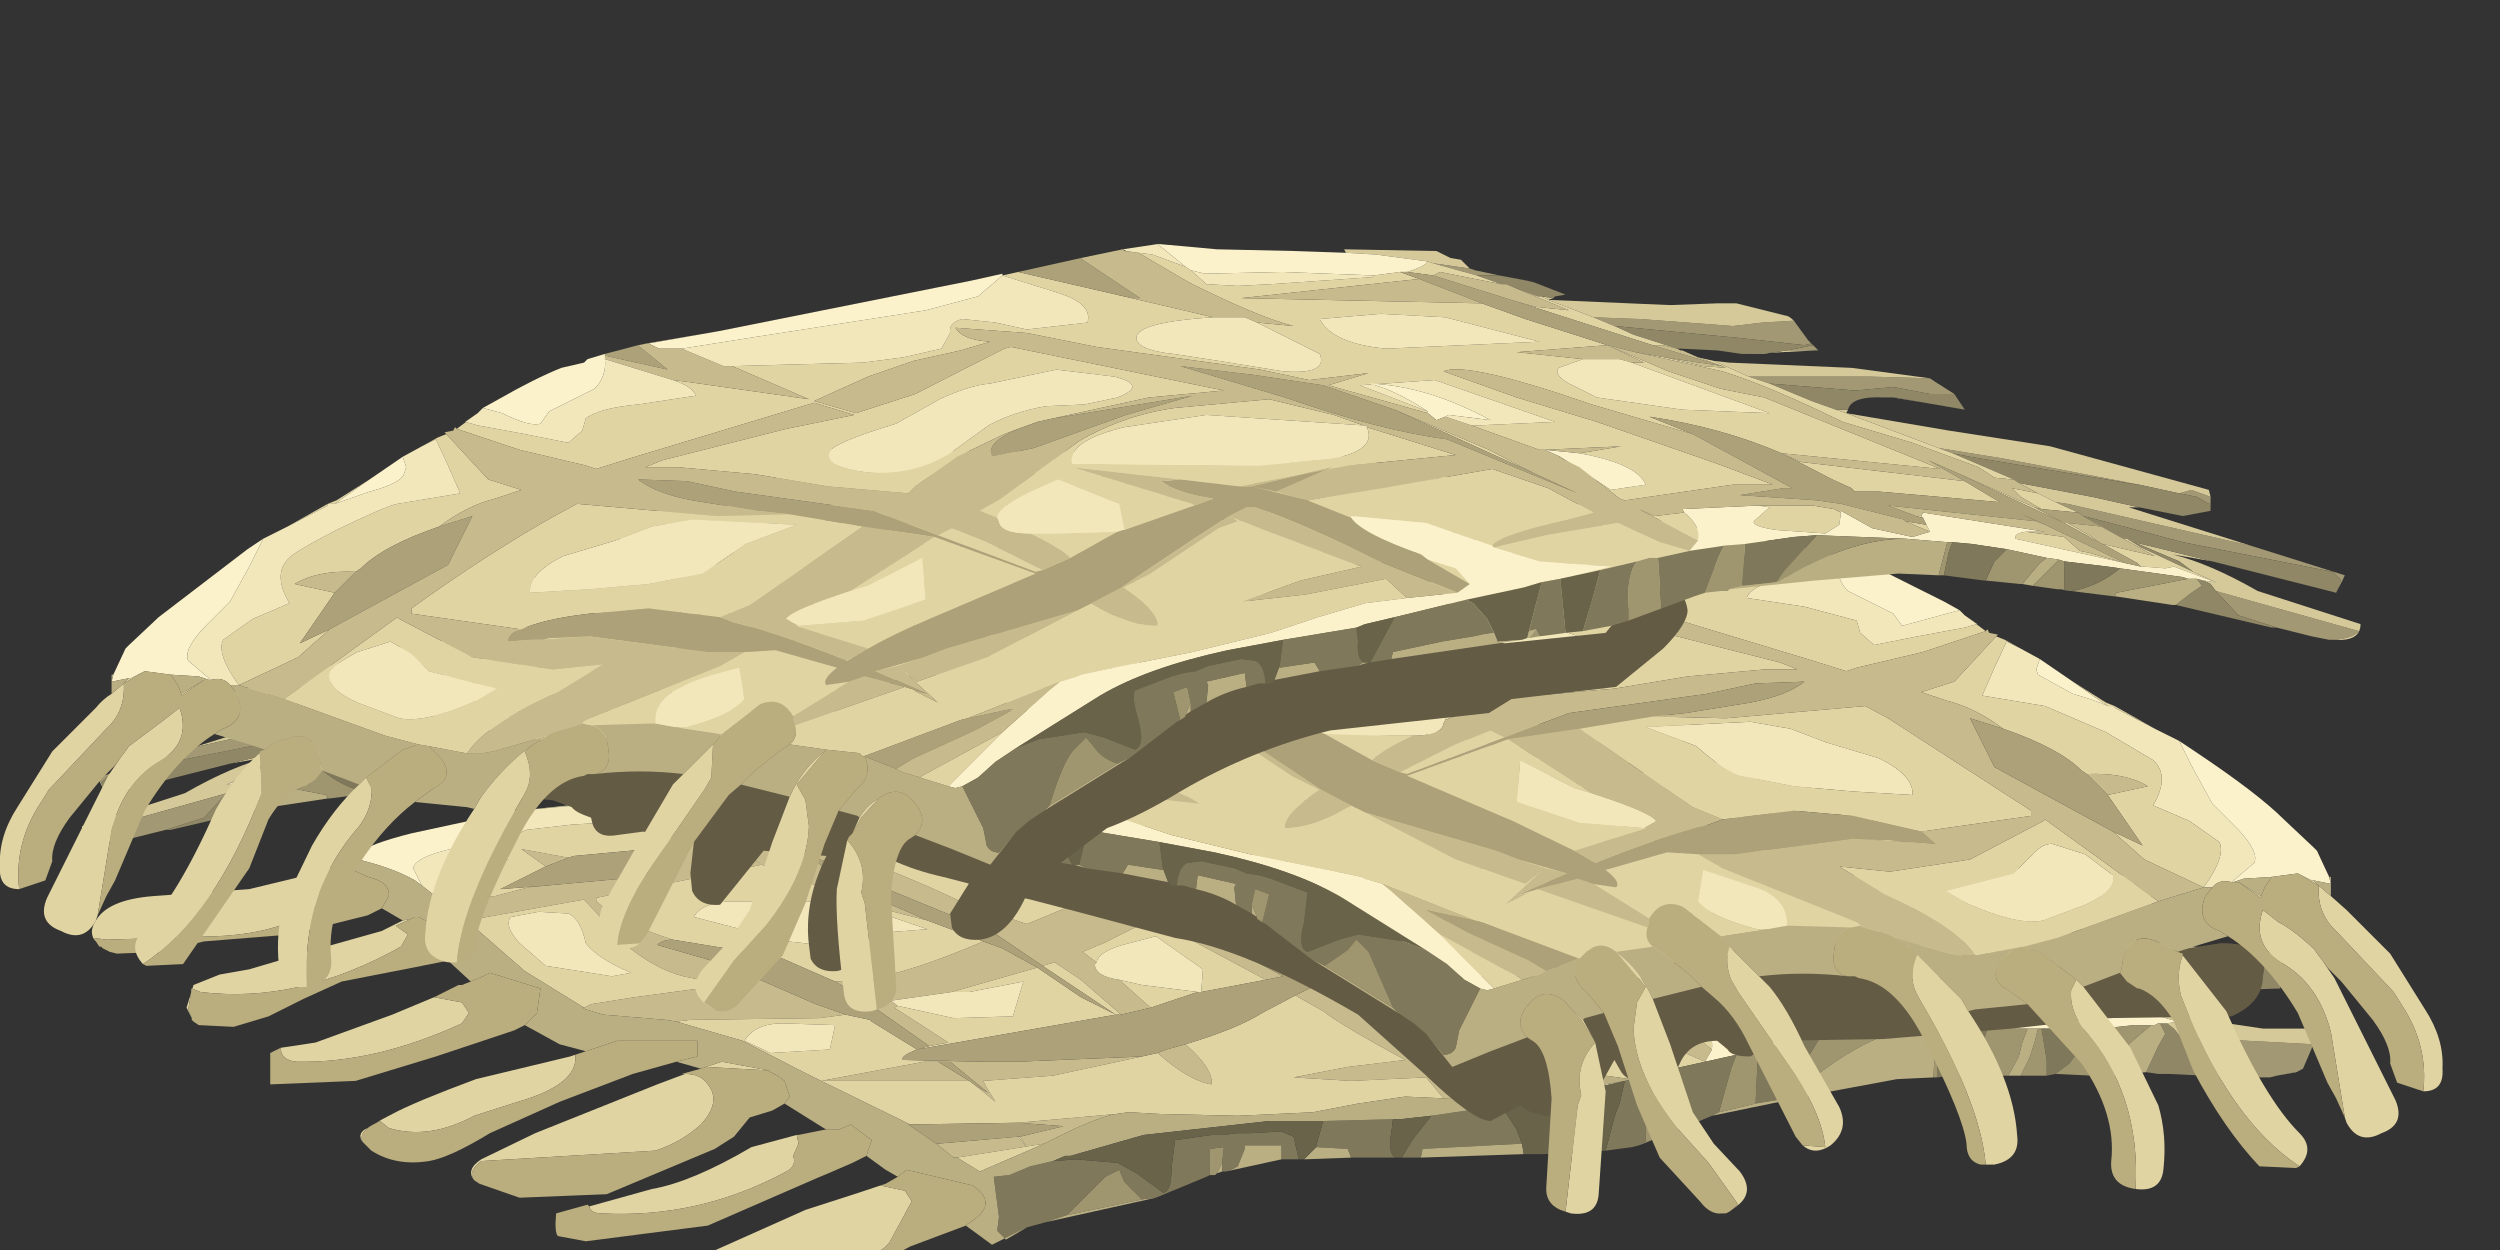 <?xml version="1.0" encoding="UTF-8" standalone="no"?>
<svg xmlns:xlink="http://www.w3.org/1999/xlink" height="35.85px" width="71.7px" xmlns="http://www.w3.org/2000/svg">
  <rect width="100%" height="100%" fill="#333333" stroke="none"/>
  <g transform="matrix(1.0, 0.0, 0.0, 1.0, 0.0, 0.0)">
    <use height="17.6" transform="matrix(1.0, 0.0, 0.0, 1.0, 2.65, 20.25)" width="63.7" xlink:href="#sprite0"/>
    <use height="27.8" transform="matrix(1.0, 0.0, 0.0, 1.0, 0.0, 7.0)" width="70.05" xlink:href="#shape1"/>
  </g>
  <defs>
    <g id="sprite0" transform="matrix(1.0, 0.0, 0.0, 1.0, 0.0, 0.0)">
      <use height="17.6" transform="matrix(1.0, 0.0, 0.0, 1.0, 0.0, 0.0)" width="63.7" xlink:href="#shape0"/>
    </g>
    <g id="shape0" transform="matrix(1.0, 0.0, 0.0, 1.0, 0.0, 0.0)">
      <path d="M61.2 7.0 L61.7 7.0 62.75 7.1 62.75 7.3 62.8 7.35 62.5 7.2 Q61.9 7.6 60.7 7.6 L58.7 7.55 57.4 7.4 56.0 7.3 55.4 7.0 55.7 6.95 61.2 7.0 M63.7 9.7 L63.4 10.4 63.15 10.5 62.65 10.6 62.45 10.65 61.7 10.65 60.65 10.4 59.9 9.5 63.7 9.7 M45.15 0.25 Q45.45 0.35 45.55 0.5 L44.95 0.55 42.95 1.3 41.25 1.4 40.15 1.1 40.05 1.05 41.8 1.3 43.55 0.95 45.15 0.25 M51.9 3.05 Q52.25 3.15 52.45 3.35 L52.55 3.5 52.0 3.65 Q51.7 3.45 51.1 3.65 L50.2 3.95 48.85 4.15 48.15 4.2 47.6 3.95 48.5 3.85 50.45 3.4 51.9 3.05 M59.0 5.2 L59.05 5.45 58.7 5.35 58.2 5.35 58.55 5.1 59.0 5.2 M44.5 2.7 L43.85 2.45 45.05 2.35 47.25 2.25 48.6 1.8 49.15 1.95 49.35 2.3 48.9 2.5 47.45 2.6 44.5 2.7 M48.55 2.85 L49.35 2.4 49.2 2.75 48.55 2.85 M57.25 5.5 L54.75 5.7 53.1 5.8 52.7 5.8 52.15 5.6 53.95 5.6 56.3 5.45 57.25 5.5" fill="#a29873" fill-rule="evenodd" stroke="none"/>
      <path d="M62.8 7.35 L62.8 7.5 62.75 8.1 61.2 8.15 59.6 8.1 58.5 8.1 58.1 8.05 58.2 8.1 58.25 8.15 58.75 8.4 59.3 8.9 58.65 8.65 58.65 8.7 58.0 8.35 58.15 8.35 56.65 7.6 56.6 7.65 56.55 7.65 56.65 7.6 56.0 7.3 57.4 7.4 58.7 7.55 60.7 7.6 Q61.9 7.6 62.5 7.2 L62.8 7.35 M61.7 10.65 L61.55 10.65 59.55 10.55 59.25 10.55 58.9 10.5 59.25 9.75 59.45 9.4 59.3 9.1 59.5 9.1 59.7 9.25 59.9 9.5 60.65 10.4 61.7 10.65 M45.55 0.5 Q45.85 0.8 45.4 1.2 L44.5 1.55 44.25 1.6 43.85 1.65 43.8 1.65 43.05 1.9 42.6 1.9 41.95 1.6 41.75 1.6 41.25 1.4 42.95 1.3 44.95 0.55 45.55 0.5 M49.35 2.3 L49.35 2.4 48.55 2.85 48.0 3.15 46.0 3.25 45.95 3.3 45.6 3.15 44.9 2.9 44.5 2.7 47.45 2.6 48.9 2.5 49.35 2.3 M52.85 3.95 L51.15 4.05 51.1 4.05 Q50.15 4.15 50.05 4.8 L50.0 4.8 49.8 4.8 49.15 4.6 48.15 4.2 48.85 4.15 50.2 3.95 51.1 3.65 Q51.7 3.45 52.0 3.65 L52.55 3.5 52.85 3.95 M59.05 5.45 L59.1 5.95 59.0 6.1 58.5 6.3 56.25 6.45 54.3 6.4 52.7 5.8 53.1 5.8 54.75 5.7 57.25 5.5 57.3 5.5 58.2 5.35 58.7 5.35 59.05 5.45" fill="#908766" fill-rule="evenodd" stroke="none"/>
      <path d="M58.5 8.1 L58.2 8.1 58.1 8.05 58.5 8.1 M58.25 8.15 L58.5 8.15 Q59.5 8.25 60.9 9.05 L62.25 9.25 63.65 9.25 63.7 9.7 59.9 9.5 59.7 9.25 59.5 9.1 59.8 9.05 59.3 8.9 58.75 8.4 58.25 8.15 M63.4 10.4 L63.2 10.5 62.65 10.6 63.15 10.5 63.4 10.4 M38.3 0.85 L38.25 0.75 41.3 0.55 42.65 0.4 43.9 0.05 45.15 0.25 43.55 0.95 41.8 1.3 40.05 1.05 39.95 1.05 39.0 0.9 38.3 0.85 M43.05 1.9 L42.9 2.0 45.7 1.85 46.85 1.55 48.0 1.35 Q48.65 1.35 49.1 1.85 L49.35 2.3 49.15 1.95 48.6 1.8 47.25 2.25 45.05 2.35 43.85 2.45 43.4 2.25 43.1 2.15 42.6 1.9 43.05 1.9 M49.35 2.4 L49.2 2.8 Q48.95 3.1 47.7 3.2 L46.0 3.25 48.0 3.15 48.55 2.85 49.2 2.75 49.35 2.4 M46.8 3.6 L47.15 3.6 50.1 3.15 51.9 3.05 50.45 3.4 48.5 3.85 47.6 3.95 47.1 3.75 46.8 3.6 M52.45 3.35 L52.85 3.95 52.55 3.5 52.45 3.35 M50.0 4.8 L50.0 4.85 52.5 4.9 55.05 4.65 58.95 4.9 59.0 5.2 58.55 5.1 58.2 5.35 57.3 5.5 57.25 5.5 56.3 5.45 53.95 5.6 52.15 5.6 49.8 4.8 50.0 4.8 M54.55 6.5 L57.05 6.5 58.9 6.75 61.2 7.0 55.7 6.95 55.4 7.0 54.9 6.7 54.95 6.7 54.55 6.5" fill="#d6c999" fill-rule="evenodd" stroke="none"/>
      <path d="M17.05 2.2 L17.3 2.15 18.45 3.0 19.7 3.8 19.9 3.85 20.7 3.85 25.35 3.6 26.15 4.05 21.5 4.1 21.15 4.2 21.75 4.35 Q22.9 4.65 25.0 5.65 L26.8 6.25 27.05 6.15 28.25 5.65 29.5 5.2 29.85 5.15 Q29.0 5.35 29.05 5.75 L30.1 5.7 32.5 5.15 34.35 4.85 30.95 5.0 33.1 4.8 34.9 4.7 30.2 3.0 30.05 3.05 27.7 3.85 26.2 4.05 25.35 3.6 26.75 3.25 29.05 2.95 29.75 2.85 29.05 2.35 30.65 2.7 30.85 2.8 32.15 3.3 37.0 4.55 39.8 5.7 40.0 5.95 40.2 5.85 42.5 6.85 44.55 6.75 43.5 7.0 42.65 6.9 43.0 7.1 42.95 7.15 43.45 7.5 44.4 8.45 44.6 8.55 47.35 7.85 48.35 7.75 43.9 5.9 40.25 4.4 42.0 4.65 43.85 5.35 46.3 6.2 48.85 7.85 48.65 7.85 Q47.9 7.95 47.55 8.2 L49.45 8.2 50.1 8.2 51.8 8.6 52.4 8.95 Q52.4 9.2 52.0 9.25 L51.85 9.3 51.75 9.3 51.0 9.0 50.1 8.45 50.1 8.5 49.95 8.45 48.0 8.55 46.05 8.8 46.1 8.85 45.35 9.05 45.75 9.3 46.45 9.85 46.25 10.2 45.45 9.85 44.4 9.25 41.2 9.95 41.1 9.9 Q41.3 9.55 43.1 9.15 L43.8 8.9 41.25 7.45 36.55 8.1 35.75 7.75 37.25 7.2 35.2 7.55 35.0 7.5 37.65 7.2 40.3 7.0 37.5 5.65 35.85 5.05 33.7 5.1 Q32.45 5.15 31.2 5.7 L29.0 6.8 28.4 7.05 28.8 7.35 28.75 7.4 Q28.75 7.75 29.45 7.85 L30.35 8.65 29.5 8.85 28.35 7.85 27.6 7.35 27.25 7.45 25.85 6.5 22.8 5.25 Q21.15 4.45 20.7 4.35 21.15 5.0 23.15 5.8 L23.95 6.15 22.2 5.7 19.2 4.55 17.5 3.4 17.05 2.2 M32.25 0.85 L33.25 0.7 33.65 0.85 34.6 1.7 36.85 2.95 36.0 2.9 35.75 2.7 35.05 2.7 33.2 2.0 33.4 2.05 32.25 0.85 M54.3 6.4 L54.55 6.5 54.95 6.7 54.9 6.7 54.3 6.75 53.75 6.4 54.3 6.4 M41.75 1.6 L41.95 1.6 42.6 1.9 43.1 2.15 43.4 2.25 42.6 2.3 40.25 1.45 40.45 1.35 41.75 1.6 M52.75 6.55 L53.15 6.85 49.0 6.85 48.5 6.6 52.45 6.45 48.05 4.65 47.0 4.55 45.7 4.1 45.15 3.85 44.8 3.85 44.55 3.75 43.65 3.9 42.1 3.8 44.25 3.4 45.75 3.6 46.5 3.8 47.05 3.95 Q48.1 4.3 49.95 5.2 L51.7 5.65 53.4 6.15 53.75 6.4 55.1 7.35 54.95 7.4 53.55 6.7 52.15 6.15 52.75 6.55 M45.25 3.2 L45.6 3.15 45.95 3.3 47.1 3.75 46.5 3.8 45.8 3.6 47.0 3.75 45.25 3.2 M40.1 11.2 L38.75 11.25 38.25 10.65 36.1 10.75 34.45 10.65 36.0 10.35 37.65 10.15 Q35.8 9.15 35.3 8.75 L34.5 8.3 35.0 8.05 35.15 8.15 Q36.35 8.7 38.1 10.05 L40.1 11.2 M29.35 11.7 Q28.75 11.8 27.3 12.55 L24.8 12.95 24.7 12.95 24.2 12.55 24.25 12.55 26.55 12.35 26.8 12.65 26.6 12.35 27.85 12.05 26.55 11.95 29.35 11.7 M16.75 9.05 L16.45 9.0 14.65 8.85 14.15 8.7 14.05 8.65 14.1 8.65 14.3 8.55 15.55 8.35 18.15 8.0 16.95 7.75 Q16.15 7.55 15.3 6.85 L14.15 5.6 14.1 5.55 10.75 6.15 10.7 6.15 9.9 5.5 9.95 5.5 11.55 5.45 12.5 5.2 13.0 5.15 15.75 4.9 16.8 4.1 15.95 4.1 17.45 3.85 18.1 3.85 19.2 4.55 14.45 5.5 14.45 5.6 Q15.2 6.25 16.65 6.7 16.35 6.7 16.2 6.85 L18.1 7.4 20.75 8.55 21.6 8.85 20.85 8.95 17.15 9.0 16.75 9.05 M56.55 7.65 L56.6 7.65 56.65 7.6 58.15 8.35 58.0 8.35 56.8 8.35 55.85 7.75 56.55 7.65 M56.3 8.8 L55.85 8.35 54.8 8.4 55.3 8.2 52.15 8.25 52.15 8.4 52.0 8.4 51.25 8.1 55.05 7.9 57.5 8.95 56.5 8.8 56.3 8.8 M32.1 2.6 L32.1 2.5 33.65 2.4 32.1 2.6 M22.85 1.7 L23.65 2.3 23.8 2.35 25.25 3.5 22.7 2.5 22.4 2.35 21.1 1.55 21.1 1.5 Q21.85 2.0 22.4 2.1 L21.9 1.45 22.15 1.45 22.35 1.6 22.75 1.7 22.85 1.7 M35.75 2.15 L39.9 1.6 41.35 2.3 35.75 2.15 M25.55 6.75 L26.1 6.95 27.1 7.5 24.65 8.2 22.9 8.45 23.1 8.6 23.0 8.65 24.55 9.65 24.0 9.75 21.65 8.1 21.3 7.9 22.15 7.85 Q23.45 7.65 25.55 6.75 M25.6 10.2 L26.55 10.2 30.1 10.05 27.55 10.6 25.55 10.75 25.65 10.95 25.9 11.35 25.35 10.9 25.7 11.1 24.6 10.2 25.6 10.2 M30.55 9.95 L30.8 9.85 31.35 9.7 Q32.15 10.4 32.1 10.85 31.45 10.75 30.55 9.95 M33.65 7.85 L30.85 6.35 33.45 7.1 32.95 7.1 34.15 7.75 33.65 7.85 M24.25 10.2 L25.15 10.75 20.9 10.75 23.85 10.2 24.25 10.2 M37.4 4.75 L35.75 4.35 34.05 4.0 36.4 5.05 Q38.75 6.3 40.15 6.5 L43.4 8.3 39.0 5.6 37.4 4.75 M13.65 4.35 L13.0 4.6 12.3 4.1 13.65 4.35" fill="#c7bb8d" fill-rule="evenodd" stroke="none"/>
      <path d="M17.1 16.0 L17.65 15.7 20.45 14.45 22.0 13.95 22.6 13.75 23.3 13.9 23.5 14.2 22.85 15.4 22.7 15.55 Q21.9 16.05 20.4 16.25 L19.9 16.55 17.4 16.6 Q16.95 16.4 17.1 16.1 L17.1 16.0 M14.25 14.35 L16.05 13.85 Q17.2 13.65 18.9 12.65 L20.2 12.3 20.25 12.55 20.1 12.9 Q20.2 13.2 19.9 13.35 17.4 14.7 14.6 14.55 14.3 14.55 14.25 14.35 M10.95 13.6 Q10.7 13.3 11.15 13.0 L12.7 12.25 16.2 10.85 17.0 10.55 Q17.45 10.55 17.65 10.85 18.05 11.35 17.45 12.0 16.9 12.5 16.15 12.75 L11.15 13.05 Q10.75 13.35 10.95 13.6 M7.75 12.5 Q7.6 12.3 7.8 12.15 L7.9 12.1 Q7.65 12.3 7.75 12.5 M8.15 11.95 Q8.3 11.85 8.6 11.7 9.25 11.35 11.0 10.7 L13.7 10.05 13.85 10.0 Q13.95 10.85 12.2 11.35 L10.95 11.75 Q9.65 12.45 8.5 12.1 L8.25 11.9 8.15 11.95 M5.4 9.8 L5.75 9.75 6.4 9.65 8.6 8.85 9.8 8.35 10.6 8.5 10.8 8.8 10.6 9.1 Q8.1 10.25 5.85 10.2 5.4 10.15 5.4 9.8 M2.85 8.95 L2.7 8.65 2.9 8.0 3.65 7.7 4.5 7.55 6.7 6.9 8.3 6.45 8.8 6.2 8.9 6.15 9.15 6.1 8.7 6.3 9.05 6.55 8.85 6.9 Q5.9 8.55 3.1 8.2 L2.85 8.1 2.75 8.7 2.85 8.95 M0.05 6.7 Q-0.1 6.45 0.1 6.15 0.45 5.55 1.75 5.45 L4.5 5.25 5.95 4.9 7.15 4.55 6.85 4.7 6.8 4.95 6.45 5.25 Q6.65 5.5 6.45 5.7 5.55 6.5 3.6 6.6 L0.4 6.7 0.05 6.65 0.05 6.7 M12.25 3.0 L14.1 2.8 13.85 2.85 12.25 3.0 M16.8 2.25 L16.85 2.25 17.05 2.2 17.5 3.4 19.2 4.55 22.2 5.7 23.95 6.15 25.55 6.75 Q23.45 7.65 22.15 7.85 L21.3 7.9 19.7 7.2 16.65 6.7 Q15.2 6.25 14.45 5.6 L14.45 5.5 19.2 4.55 18.1 3.85 17.45 3.85 15.95 4.1 13.8 4.3 13.65 4.35 12.3 4.1 13.0 4.6 11.7 5.25 13.0 5.15 12.5 5.2 11.55 5.45 9.95 5.5 9.9 5.45 Q9.9 4.75 10.2 4.55 L11.95 4.4 Q11.9 3.75 12.45 3.55 L13.75 3.4 15.35 3.3 16.75 3.5 16.8 2.9 16.8 2.25 M17.3 2.15 L17.75 2.05 17.6 2.1 17.75 2.25 18.7 2.7 19.55 3.15 19.95 3.0 20.15 2.75 Q20.55 2.55 21.5 2.75 L22.8 2.85 22.4 2.35 22.7 2.5 25.25 3.5 23.8 2.35 Q24.75 2.85 26.75 2.85 L27.7 2.9 28.6 2.85 28.9 2.45 Q28.95 2.15 29.3 2.1 L30.0 2.35 30.7 2.6 32.1 2.6 33.65 2.4 32.1 2.5 Q32.25 2.1 31.6 1.7 L30.45 1.1 30.8 1.05 Q31.95 1.8 33.2 2.0 L35.05 2.7 33.8 2.75 Q33.1 2.9 33.1 3.15 L33.9 3.65 34.95 3.9 37.4 3.85 36.0 2.9 36.85 2.95 34.6 1.7 33.65 0.85 33.85 0.9 34.6 1.25 34.7 1.3 34.7 1.35 35.0 1.7 36.5 1.8 37.7 1.8 38.85 1.55 38.9 1.5 39.55 1.4 42.4 2.75 44.25 3.4 42.1 3.8 43.65 3.9 Q43.15 4.0 43.05 4.2 42.9 4.65 43.95 5.1 L46.05 5.35 48.2 5.25 44.8 3.85 45.15 3.85 45.7 4.1 47.0 4.55 48.05 4.65 52.45 6.45 48.5 6.6 49.0 6.85 53.15 6.85 52.75 6.55 54.0 7.4 51.05 7.65 50.2 7.75 50.4 7.7 48.5 6.6 Q47.1 5.9 45.25 5.75 45.85 5.9 46.3 6.2 L43.85 5.35 42.0 4.65 40.25 4.4 43.9 5.9 48.35 7.75 47.35 7.85 44.6 8.55 44.4 8.45 43.45 7.5 42.95 7.15 43.0 7.1 Q44.25 7.8 44.25 8.2 L45.1 8.0 Q44.9 7.3 43.5 7.0 L44.55 6.75 42.5 6.85 40.2 5.85 40.85 6.1 41.05 6.15 42.9 6.05 40.0 4.65 38.45 4.75 38.25 4.8 39.75 5.65 39.8 5.7 37.0 4.55 32.15 3.3 30.85 2.8 30.65 2.7 29.05 2.35 29.75 2.85 29.05 2.95 26.75 3.25 25.35 3.6 26.2 4.05 27.7 3.85 30.05 3.05 30.2 3.0 34.9 4.7 33.1 4.8 30.95 5.0 30.35 5.0 29.85 5.15 29.5 5.2 28.25 5.65 27.05 6.15 26.8 6.25 25.0 5.65 Q22.9 4.65 21.75 4.35 L21.15 4.2 21.5 4.1 26.15 4.05 25.35 3.6 20.7 3.85 19.9 3.85 19.7 3.8 18.45 3.0 17.3 2.15 M20.1 1.5 Q21.75 1.35 23.75 1.45 L22.15 1.45 21.9 1.45 21.15 1.45 20.1 1.5 M45.95 3.3 L46.8 3.6 47.1 3.75 45.95 3.3 M55.4 7.0 L56.0 7.3 55.1 7.35 53.75 6.4 53.4 6.15 51.7 5.65 49.95 5.2 Q48.1 4.3 47.05 3.95 L46.5 3.8 45.75 3.6 45.8 3.6 46.5 3.8 47.1 3.75 47.6 3.95 48.15 4.2 49.15 4.6 49.8 4.8 52.15 5.6 52.7 5.8 54.3 6.4 53.75 6.4 54.3 6.75 54.9 6.7 55.4 7.0 M40.05 1.05 L40.15 1.1 41.25 1.4 41.75 1.6 40.45 1.35 40.25 1.45 39.65 1.35 40.15 1.1 39.0 0.9 39.95 1.05 40.05 1.05 M42.6 2.3 L43.4 2.25 43.85 2.45 44.5 2.7 44.9 2.9 45.6 3.15 45.25 3.2 42.6 2.3 M53.55 6.7 L54.95 7.4 55.75 7.8 55.85 7.75 56.8 8.35 58.0 8.35 58.65 8.7 58.45 8.9 57.9 8.95 57.85 8.95 53.55 6.7 M48.0 8.55 L49.95 8.45 50.1 8.5 50.1 9.0 49.75 9.35 49.15 9.4 48.5 9.35 47.9 9.1 48.3 8.6 48.0 8.55 M52.4 8.95 L51.8 8.6 52.3 8.7 52.4 8.95 M46.45 9.85 L45.75 9.3 45.35 9.05 46.1 8.85 Q46.5 9.35 46.45 9.85 M47.15 10.0 L48.5 9.7 47.8 9.9 47.15 10.0 M41.2 9.95 L44.4 9.25 45.45 9.85 46.25 10.2 45.35 10.4 45.15 10.45 44.9 10.55 44.1 10.7 42.35 10.45 41.2 9.95 M35.75 7.75 L36.55 8.1 41.25 7.45 43.8 8.9 43.1 9.15 Q41.3 9.55 41.1 9.9 L39.45 9.05 37.55 8.7 37.55 8.75 36.55 8.1 35.2 7.55 35.75 7.75 M39.2 10.0 L39.4 10.15 40.05 10.5 40.45 11.0 40.4 11.05 39.2 10.0 M38.75 11.25 L37.65 11.2 36.3 11.4 35.0 11.65 32.85 11.75 30.65 11.7 29.75 11.65 29.7 11.65 29.35 11.7 26.55 11.95 23.45 12.0 23.15 11.85 20.9 10.75 20.2 10.4 18.65 9.6 16.75 9.05 17.15 9.0 20.85 8.95 21.6 8.85 22.3 9.0 22.35 9.05 23.65 9.85 24.0 9.75 24.55 9.65 23.0 8.65 23.1 8.6 24.7 8.95 26.4 8.9 26.7 7.9 25.15 8.2 24.65 8.2 27.1 7.5 28.35 8.35 29.35 8.85 27.25 7.45 27.6 7.35 28.35 7.85 29.5 8.85 29.35 8.85 23.65 9.85 Q23.15 10.05 23.25 10.15 L25.6 10.2 24.6 10.2 24.25 10.2 23.85 10.2 20.9 10.75 25.15 10.75 25.35 10.9 25.9 11.35 25.65 10.95 25.55 10.75 27.55 10.6 30.1 10.05 30.55 9.95 Q31.45 10.75 32.1 10.85 32.15 10.4 31.35 9.7 32.85 9.25 33.55 8.8 L34.5 8.3 35.3 8.75 Q35.8 9.15 37.65 10.15 L36.0 10.35 34.45 10.65 36.1 10.75 38.25 10.65 38.75 11.25 M27.3 12.55 L25.45 13.35 24.8 12.95 27.3 12.55 M14.1 8.65 L12.4 7.6 10.85 6.25 10.75 6.15 14.1 5.55 14.15 5.6 15.3 6.85 Q16.15 7.55 16.95 7.75 L18.15 8.0 15.55 8.35 14.3 8.55 14.1 8.65 M54.8 8.4 L55.85 8.35 56.3 8.8 54.65 8.8 Q54.5 8.5 54.8 8.4 M52.0 8.4 L52.15 8.4 52.2 8.45 52.0 8.4 M31.1 3.75 L29.5 3.85 28.25 4.1 27.05 4.45 Q25.55 4.55 25.3 4.85 25.0 5.2 26.0 5.55 L28.1 5.45 29.2 4.95 30.65 4.65 31.55 4.7 32.4 4.65 Q33.15 4.45 32.4 4.1 31.65 3.75 31.1 3.75 M38.9 2.65 L37.5 2.8 Q37.7 3.6 39.0 3.7 41.75 4.15 42.65 3.4 L40.45 2.7 38.9 2.65 M35.75 2.15 L41.35 2.3 39.9 1.6 35.75 2.15 M28.8 7.35 L28.4 7.05 29.0 6.8 31.2 5.7 Q32.45 5.15 33.7 5.1 L35.85 5.05 37.5 5.65 40.3 7.0 37.65 7.2 35.0 7.5 33.45 7.1 30.85 6.35 33.65 7.85 31.8 8.2 31.85 7.55 30.5 6.6 29.55 6.85 Q28.85 7.05 28.8 7.35 M30.35 8.65 L29.45 7.85 30.1 8.0 31.7 8.2 30.35 8.65 M22.65 6.5 L23.95 6.4 21.6 5.6 19.65 5.6 18.3 5.6 Q17.45 5.65 17.25 6.05 L19.95 6.75 21.3 6.9 22.65 6.5 M21.3 9.15 L19.8 9.1 Q19.0 9.1 18.7 9.6 L19.45 9.95 21.15 9.85 21.3 9.15 M26.6 12.35 L26.8 12.65 26.55 12.35 26.6 12.35 M37.35 6.95 Q38.45 6.8 38.25 6.05 L34.45 5.35 32.4 5.45 Q30.9 5.7 30.95 6.3 L35.55 6.95 37.35 6.95 M12.15 3.05 Q11.95 3.1 11.8 3.25 11.9 3.1 12.1 3.05 L12.15 3.05 M17.6 10.35 L18.05 10.2 19.4 10.45 17.6 10.35 M13.65 5.95 L12.8 5.9 12.0 6.05 Q11.8 6.3 12.25 6.8 L13.0 7.45 14.9 7.75 15.45 7.65 Q14.5 7.25 14.15 6.8 14.0 6.1 13.65 5.95" fill="#e1d4a3" fill-rule="evenodd" stroke="none"/>
      <path d="M12.15 3.0 L12.25 3.0 13.85 2.85 14.9 2.9 15.8 2.7 15.9 2.45 15.9 2.4 16.8 2.25 16.8 2.9 16.75 3.5 15.35 3.3 13.75 3.4 12.45 3.55 Q11.9 3.75 11.95 4.4 L10.2 4.55 Q9.9 4.75 9.9 5.45 L9.9 5.5 9.45 5.15 9.2 4.65 Q9.25 4.4 9.9 4.2 L10.8 3.95 11.55 3.4 11.8 3.25 Q11.95 3.1 12.15 3.05 L12.15 3.0 M17.75 2.05 L18.1 1.95 18.15 2.0 18.4 2.15 19.1 2.6 19.45 2.4 20.6 2.15 21.1 1.55 22.4 2.35 22.8 2.85 21.5 2.75 Q20.55 2.55 20.15 2.75 L19.95 3.0 19.55 3.15 18.7 2.7 17.75 2.25 17.6 2.1 17.75 2.05 M33.25 0.7 L34.1 0.55 34.6 1.25 33.85 0.9 33.65 0.85 33.25 0.7 M43.65 3.9 L44.55 3.75 44.8 3.85 48.2 5.25 46.05 5.35 43.95 5.1 Q42.9 4.65 43.05 4.2 43.15 4.0 43.65 3.9 M38.45 4.75 L40.0 4.65 42.9 6.05 41.05 6.15 40.85 6.1 40.2 5.85 40.3 5.8 41.3 5.95 Q39.85 4.9 38.45 4.75 L39.75 5.65 38.25 4.8 38.45 4.75 M32.1 2.6 L30.7 2.6 30.0 2.35 29.3 2.1 Q28.95 2.15 28.9 2.45 L28.6 2.85 27.7 2.9 26.75 2.85 Q24.75 2.85 23.8 2.35 L23.65 2.3 22.85 1.7 24.6 1.8 28.55 1.8 29.75 1.6 30.45 1.1 31.6 1.7 Q32.25 2.1 32.1 2.5 L32.1 2.6 M31.1 3.75 Q31.65 3.75 32.4 4.1 33.15 4.45 32.4 4.65 L31.55 4.7 30.65 4.65 29.2 4.95 28.1 5.45 26.0 5.55 Q25.0 5.2 25.3 4.85 25.55 4.55 27.05 4.45 L28.25 4.1 29.5 3.85 31.1 3.75 M34.7 1.3 L35.05 1.45 36.75 1.45 38.9 1.5 38.85 1.55 37.7 1.8 36.5 1.8 35.0 1.7 34.7 1.35 34.7 1.3 M35.05 2.7 L35.75 2.7 36.0 2.9 37.4 3.85 34.95 3.9 33.9 3.65 33.1 3.15 Q33.1 2.9 33.8 2.75 L35.05 2.7 M38.9 2.65 L40.45 2.7 42.65 3.4 Q41.75 4.15 39.0 3.7 37.7 3.6 37.5 2.8 L38.9 2.65 M23.1 8.6 L22.9 8.45 24.65 8.2 25.15 8.2 26.7 7.9 26.4 8.9 24.7 8.95 23.1 8.6 M29.45 7.85 Q28.75 7.75 28.75 7.4 L28.8 7.35 Q28.85 7.05 29.55 6.85 L30.5 6.6 31.85 7.55 31.8 8.2 31.7 8.2 30.1 8.0 29.45 7.85 M22.65 6.5 L21.3 6.9 19.95 6.75 17.25 6.05 Q17.45 5.65 18.3 5.6 L19.65 5.6 21.6 5.6 23.95 6.4 22.65 6.5 M21.3 9.15 L21.15 9.85 19.45 9.95 18.7 9.6 Q19.0 9.1 19.8 9.1 L21.3 9.15 M37.35 6.95 L35.55 6.95 30.95 6.3 Q30.9 5.7 32.4 5.45 L34.45 5.35 38.25 6.05 Q38.45 6.8 37.35 6.95 M13.65 5.95 Q14.0 6.1 14.15 6.8 14.5 7.25 15.45 7.65 L14.9 7.75 13.0 7.45 12.25 6.8 Q11.8 6.3 12.0 6.05 L12.8 5.9 13.65 5.95" fill="#f2e7ba" fill-rule="evenodd" stroke="none"/>
      <path d="M30.8 1.05 L32.25 0.85 33.4 2.05 33.2 2.0 Q31.95 1.8 30.8 1.05 M40.25 1.45 L42.6 2.3 45.25 3.2 47.0 3.75 45.8 3.6 45.75 3.6 44.25 3.4 42.4 2.75 39.55 1.4 39.65 1.35 40.25 1.45 M52.75 6.55 L52.15 6.15 53.55 6.7 57.85 8.95 57.5 8.95 55.05 7.9 51.25 8.1 52.0 8.4 52.2 8.45 52.3 8.7 51.8 8.6 50.1 8.2 49.45 8.2 47.55 8.2 Q47.9 7.95 48.65 7.85 L48.85 7.85 46.3 6.2 Q45.85 5.9 45.25 5.75 47.1 5.9 48.5 6.6 L50.4 7.7 50.2 7.75 51.05 7.65 54.0 7.4 52.75 6.55 M54.95 7.4 L55.1 7.35 56.0 7.3 56.65 7.6 56.55 7.65 55.85 7.75 55.75 7.8 54.95 7.4 M30.95 5.0 L34.35 4.85 32.5 5.15 30.1 5.7 29.05 5.75 Q29.0 5.35 29.85 5.15 L30.35 5.0 30.95 5.0 M37.55 8.75 Q37.65 9.05 39.2 10.0 L40.4 11.05 40.1 11.2 38.1 10.05 Q36.35 8.7 35.15 8.15 L35.0 8.05 34.5 8.3 33.55 8.8 Q32.85 9.25 31.35 9.7 L30.8 9.85 30.55 9.95 30.1 10.05 26.55 10.2 25.6 10.2 23.25 10.15 Q23.15 10.05 23.65 9.85 L29.35 8.85 29.5 8.85 30.35 8.65 31.7 8.2 31.8 8.2 33.65 7.85 34.15 7.75 32.95 7.1 33.45 7.1 35.0 7.5 35.2 7.55 37.25 7.2 35.75 7.75 35.2 7.55 36.55 8.1 37.55 8.75 M24.2 12.55 L23.4 12.0 23.45 12.0 26.55 11.95 27.85 12.05 26.6 12.35 26.55 12.35 24.25 12.55 24.2 12.55 M21.9 1.45 L22.4 2.1 Q21.85 2.0 21.1 1.5 L21.15 1.45 21.9 1.45 M27.1 7.5 L26.1 6.95 25.55 6.75 23.95 6.15 23.15 5.8 Q21.15 5.0 20.7 4.35 21.15 4.45 22.8 5.25 L25.85 6.5 27.25 7.45 29.35 8.85 28.35 8.35 27.1 7.5 M21.3 7.9 L21.65 8.1 24.0 9.75 23.65 9.85 22.35 9.05 22.3 9.0 21.6 8.85 20.75 8.55 18.1 7.4 16.2 6.85 Q16.35 6.7 16.65 6.7 L19.7 7.2 21.3 7.9 M24.6 10.2 L25.7 11.1 25.35 10.9 25.15 10.75 24.25 10.2 24.6 10.2 M15.95 4.1 L16.8 4.1 15.75 4.9 13.0 5.15 11.7 5.25 13.0 4.6 13.65 4.35 13.8 4.3 15.95 4.1 M37.4 4.75 L39.0 5.6 43.4 8.3 40.15 6.5 Q38.75 6.3 36.4 5.05 L34.05 4.0 35.75 4.35 37.4 4.75" fill="#aca178" fill-rule="evenodd" stroke="none"/>
      <path d="M7.55 4.25 Q7.95 3.95 9.15 3.65 L11.7 3.1 11.85 3.1 11.9 3.1 11.95 3.05 12.15 3.0 12.1 3.05 Q11.9 3.1 11.8 3.25 L11.55 3.4 10.8 3.95 9.9 4.2 Q9.25 4.4 9.2 4.65 L9.45 5.15 9.25 5.0 Q8.55 4.6 7.4 4.35 L7.55 4.25 M14.1 2.8 L15.9 2.4 15.9 2.45 15.8 2.7 14.9 2.9 13.85 2.85 14.1 2.8 M18.1 1.95 L20.1 1.5 21.15 1.45 21.1 1.5 21.1 1.55 20.6 2.15 19.45 2.4 19.1 2.6 18.4 2.15 18.15 2.0 18.1 1.95 M23.75 1.45 L30.45 1.1 29.75 1.6 28.55 1.8 24.6 1.8 22.85 1.7 22.75 1.7 22.35 1.6 22.15 1.45 23.75 1.45 M34.1 0.55 L34.15 0.55 35.4 0.75 37.2 0.85 37.4 0.85 37.55 0.85 38.3 0.85 39.0 0.9 40.15 1.1 39.65 1.35 39.55 1.4 38.9 1.5 36.75 1.45 35.05 1.45 34.7 1.3 34.6 1.25 34.1 0.55 M46.1 8.85 L46.05 8.8 48.0 8.55 48.3 8.6 47.9 9.1 48.5 9.35 49.15 9.4 49.75 9.35 50.1 9.0 50.1 8.5 50.1 8.45 51.0 9.0 51.75 9.3 49.55 9.5 48.95 9.6 48.5 9.7 47.15 10.0 46.25 10.2 46.45 9.85 Q46.5 9.35 46.1 8.85 M51.85 9.3 L52.0 9.25 Q52.4 9.2 52.4 8.95 L52.3 8.7 52.2 8.45 52.15 8.4 52.15 8.25 55.3 8.2 54.8 8.4 Q54.5 8.5 54.65 8.8 L56.3 8.8 56.5 8.8 57.5 8.95 57.85 8.95 57.9 8.95 58.45 8.9 58.65 8.7 58.65 8.65 59.3 8.9 59.8 9.05 59.5 9.1 59.3 9.1 59.25 9.1 59.15 9.15 59.05 9.15 58.65 9.15 58.55 9.15 58.1 9.2 57.35 9.25 57.05 9.25 55.9 9.25 55.8 9.25 55.5 9.25 54.35 9.25 53.5 9.25 52.95 9.25 52.85 9.25 51.85 9.3 M43.0 7.1 L42.65 6.9 43.5 7.0 Q44.9 7.3 45.1 8.0 L44.25 8.2 Q44.25 7.8 43.0 7.1 M40.2 5.85 L40.0 5.95 39.8 5.7 39.75 5.65 38.45 4.75 Q39.85 4.9 41.3 5.95 L40.3 5.8 40.2 5.85 M44.1 10.7 L44.2 10.7 43.95 10.75 44.1 10.7 M42.4 11.05 L42.85 10.95 43.95 10.75 42.85 11.0 42.4 11.05" fill="#fbf1ca" fill-rule="evenodd" stroke="none"/>
      <path d="M56.3 10.55 L56.05 10.6 56.05 10.55 56.05 10.15 55.9 9.25 57.05 9.25 57.35 9.25 57.1 9.7 56.7 10.25 56.3 10.55 M53.95 10.6 L53.4 10.6 53.35 10.6 52.9 10.65 52.95 9.25 53.5 9.25 54.35 9.25 54.15 9.85 54.15 9.9 53.95 10.6 M44.35 12.6 L44.15 12.65 43.4 12.75 43.65 11.8 43.7 11.65 43.8 11.4 43.95 10.75 44.2 10.7 44.1 10.7 44.9 10.55 44.8 10.75 Q44.55 11.35 44.55 12.5 L44.35 12.6 M42.9 12.8 L42.35 12.8 42.2 12.8 42.15 12.6 41.95 12.6 42.4 11.05 42.85 11.0 42.9 12.8 M38.1 12.95 L37.55 12.95 37.85 12.45 38.4 11.75 40.1 11.5 40.5 11.6 40.85 12.15 41.0 12.55 38.15 12.7 38.1 12.95 M37.35 12.95 L36.1 12.95 36.0 12.7 35.1 12.65 35.1 12.6 35.3 11.9 37.3 11.85 37.25 12.25 Q37.15 12.75 37.35 12.95 M34.6 13.0 L34.1 13.0 34.1 12.6 33.05 12.6 33.05 12.7 32.85 13.2 Q32.7 13.3 32.5 13.35 L32.4 13.35 32.4 13.1 32.45 12.65 32.05 12.7 32.05 13.45 31.95 13.5 30.5 14.1 30.1 14.15 29.6 13.65 29.45 13.3 29.05 13.5 27.95 14.6 27.35 14.8 26.8 14.95 26.2 15.3 25.95 15.05 26.0 14.65 25.85 13.5 26.3 13.45 26.9 13.2 27.55 13.05 28.2 13.0 29.4 13.1 29.95 13.4 30.7 13.95 Q30.95 13.95 30.95 13.25 L31.05 12.45 32.1 12.3 32.45 12.3 32.8 12.25 33.2 12.25 34.1 12.2 34.45 12.35 34.6 13.0 M46.25 10.2 L47.15 10.0 47.0 10.4 46.65 11.65 46.45 11.75 45.5 12.1 Q45.35 11.55 45.35 10.6 L45.35 10.4 46.25 10.2 M48.5 9.7 L48.95 9.6 49.55 9.5 48.8 10.75 48.6 11.25 47.7 11.4 47.75 10.3 47.8 9.9 48.5 9.7" fill="#7f785a" fill-rule="evenodd" stroke="none"/>
      <path d="M57.4 10.6 L57.35 10.6 56.3 10.55 56.7 10.25 57.1 9.7 57.35 9.25 58.1 9.2 58.55 9.15 58.65 9.15 59.05 9.15 57.75 10.25 57.6 10.35 57.5 10.45 57.4 10.6 M56.05 10.6 L55.3 10.6 55.55 10.1 55.7 9.65 55.8 9.25 55.9 9.25 56.05 10.15 56.05 10.55 56.05 10.6 M54.95 10.6 L54.65 10.6 53.95 10.6 54.15 9.9 54.15 9.85 54.35 9.25 55.5 9.25 55.35 9.65 55.25 10.05 54.95 10.6 M52.9 10.65 L52.8 10.65 52.85 9.7 52.85 9.25 52.95 9.25 52.9 10.65 M32.25 13.4 L32.2 13.45 32.05 13.45 32.05 12.7 32.45 12.65 32.4 13.1 32.25 13.4 M49.55 9.5 L51.75 9.3 51.15 9.55 Q50.0 10.05 48.65 11.25 L48.6 11.25 48.8 10.75 49.55 9.5 M47.7 11.4 L46.65 11.65 47.0 10.4 47.15 10.0 47.8 9.9 47.75 10.3 47.7 11.4 M45.5 12.1 L44.55 12.5 Q44.55 11.35 44.8 10.75 L44.9 10.55 45.15 10.45 45.35 10.4 45.35 10.6 Q45.35 11.55 45.5 12.1 M42.2 12.8 L41.95 12.8 42.15 12.6 42.2 12.8 M27.95 14.6 L29.05 13.5 29.45 13.3 29.6 13.65 30.1 14.15 27.95 14.6" fill="#9f9670" fill-rule="evenodd" stroke="none"/>
      <path d="M58.9 10.5 L57.9 10.6 57.4 10.6 57.5 10.45 57.6 10.35 57.75 10.25 59.05 9.15 59.15 9.15 59.25 9.1 59.3 9.1 59.45 9.4 59.25 9.75 58.9 10.5 M55.3 10.6 L54.95 10.6 55.25 10.05 55.35 9.65 55.5 9.25 55.8 9.25 55.7 9.65 55.55 10.1 55.3 10.6 M52.8 10.65 L51.75 10.7 49.6 11.1 46.45 11.75 44.35 12.6 44.55 12.5 45.5 12.1 46.45 11.75 46.65 11.65 47.7 11.4 48.6 11.25 48.65 11.25 Q50.0 10.05 51.15 9.55 L51.75 9.3 51.85 9.3 52.85 9.25 52.85 9.7 52.8 10.65 M42.35 12.8 L41.65 12.85 41.9 12.8 41.95 12.6 42.15 12.6 41.95 12.8 42.2 12.8 42.35 12.8 M41.05 12.85 L38.1 12.95 38.15 12.7 41.0 12.55 41.05 12.85 M36.1 12.95 L34.75 13.0 35.1 12.65 36.0 12.7 36.1 12.95 M34.1 13.0 L32.5 13.35 Q32.7 13.3 32.85 13.2 L33.05 12.7 33.05 12.6 34.1 12.6 34.1 13.0 M32.4 13.35 L32.25 13.4 32.4 13.1 32.4 13.35 M30.5 14.1 L27.35 14.8 27.95 14.6 30.1 14.15 30.5 14.1 M26.8 14.95 L25.8 15.45 25.05 14.9 25.1 14.85 Q26.05 14.3 25.25 13.75 L23.35 13.3 23.1 13.5 22.75 13.3 22.2 12.9 22.35 12.45 21.75 12.0 21.4 12.15 21.05 12.15 19.85 11.4 20.0 11.2 19.85 10.75 19.65 10.6 19.45 10.5 19.4 10.45 18.05 10.2 17.6 10.35 17.45 10.4 16.75 10.2 17.35 10.05 17.35 9.6 15.05 9.6 14.15 9.9 13.4 9.7 12.4 9.15 12.75 8.8 12.85 8.1 11.4 7.65 11.3 7.7 11.2 7.75 10.85 7.9 10.2 7.3 10.35 7.2 10.5 6.6 9.35 6.05 9.25 6.05 9.15 6.1 8.9 6.15 8.3 5.8 8.5 5.45 Q8.55 5.05 7.9 4.9 L7.25 4.6 7.4 4.35 7.45 4.25 7.55 4.25 7.4 4.35 Q8.55 4.6 9.25 5.0 L9.45 5.15 9.9 5.5 10.7 6.15 10.75 6.15 10.85 6.25 12.4 7.6 14.1 8.65 14.05 8.65 14.15 8.7 14.65 8.85 16.45 9.0 16.75 9.05 18.65 9.6 20.2 10.4 20.9 10.75 23.15 11.85 23.45 12.0 23.4 12.0 24.2 12.55 24.7 12.95 24.8 12.95 25.45 13.35 27.3 12.55 Q28.75 11.8 29.35 11.7 L29.7 11.65 29.75 11.65 30.65 11.7 32.85 11.75 35.0 11.65 36.3 11.4 37.65 11.2 38.75 11.25 40.1 11.2 40.4 11.05 40.45 11.0 40.05 10.5 39.4 10.15 39.2 10.0 Q37.65 9.05 37.55 8.75 L37.55 8.7 39.45 9.05 41.1 9.9 41.2 9.95 42.35 10.45 44.1 10.7 43.95 10.75 42.85 10.95 42.4 11.05 41.6 11.2 40.1 11.5 38.4 11.75 37.5 11.85 37.3 11.85 35.3 11.9 33.75 11.9 30.15 12.3 28.05 12.9 27.9 12.9 27.55 13.05 26.9 13.2 26.3 13.45 25.85 13.5 26.0 14.65 25.95 15.05 26.2 15.3 26.8 14.95 M9.95 5.5 L9.9 5.5 9.9 5.45 9.95 5.5" fill="#baaf83" fill-rule="evenodd" stroke="none"/>
      <path d="M43.4 12.75 L42.9 12.8 42.85 11.0 43.95 10.75 43.8 11.4 43.7 11.65 43.65 11.8 43.4 12.75 M41.65 12.85 L41.05 12.85 41.0 12.55 40.85 12.15 40.5 11.6 40.1 11.5 41.6 11.2 42.4 11.05 41.95 12.6 41.9 12.8 41.65 12.85 M37.55 12.95 L37.35 12.95 Q37.15 12.75 37.25 12.25 L37.3 11.85 37.5 11.85 38.4 11.75 37.85 12.45 37.55 12.95 M34.75 13.0 L34.6 13.0 34.45 12.35 34.1 12.2 33.2 12.25 32.8 12.25 32.45 12.3 32.1 12.3 31.05 12.45 30.95 13.25 Q30.95 13.95 30.7 13.95 L29.95 13.4 29.4 13.1 28.2 13.0 27.55 13.05 27.9 12.9 28.05 12.9 30.15 12.3 33.75 11.9 35.3 11.9 35.1 12.6 35.1 12.65 34.75 13.0" fill="#69634a" fill-rule="evenodd" stroke="none"/>
      <path d="M25.05 14.9 L23.45 15.5 20.65 17.05 Q18.9 17.8 17.35 17.5 16.3 17.3 16.3 16.9 L16.35 16.7 16.4 16.7 16.5 16.5 17.1 16.0 17.1 16.1 Q16.95 16.4 17.4 16.6 L19.9 16.55 20.4 16.25 Q21.9 16.05 22.7 15.55 L22.85 15.4 23.5 14.2 23.3 13.9 22.6 13.75 22.75 13.7 23.1 13.5 23.35 13.3 25.25 13.75 Q26.05 14.3 25.1 14.85 L25.05 14.9 M22.2 12.9 L21.8 13.1 Q21.0 13.45 20.75 13.55 L17.65 14.9 14.15 15.35 13.35 15.2 Q13.25 15.1 13.3 14.55 L14.2 14.3 14.25 14.35 Q14.3 14.55 14.6 14.55 17.4 14.7 19.9 13.35 20.2 13.2 20.1 12.9 L20.25 12.55 20.2 12.3 20.25 12.3 21.0 12.15 21.05 12.15 21.4 12.15 21.75 12.0 22.35 12.45 22.2 12.9 M19.85 11.4 L19.5 11.6 18.85 11.8 18.4 12.35 17.85 12.7 14.75 14.0 12.25 14.1 11.1 13.7 10.95 13.6 Q10.75 13.35 11.15 13.05 L16.15 12.75 Q16.9 12.5 17.45 12.0 18.05 11.35 17.65 10.85 17.45 10.55 17.0 10.55 L16.9 10.55 17.45 10.4 17.6 10.35 19.4 10.45 19.45 10.5 19.65 10.6 19.85 10.75 20.0 11.2 19.85 11.4 M16.75 10.2 L15.5 10.55 13.4 11.35 11.4 12.25 Q10.25 12.95 9.65 13.05 8.7 13.2 8.0 12.75 L7.75 12.5 Q7.65 12.3 7.9 12.1 7.95 12.05 8.15 11.95 L8.25 11.9 8.5 12.1 Q9.65 12.45 10.95 11.75 L12.2 11.35 Q13.95 10.85 13.85 10.0 L14.15 9.9 15.05 9.6 17.35 9.6 17.35 10.05 16.75 10.2 M12.4 9.15 L12.1 9.3 9.85 10.05 7.55 10.75 5.1 10.85 5.1 9.95 5.4 9.8 Q5.4 10.15 5.85 10.2 8.1 10.25 10.6 9.1 L10.8 8.8 10.6 8.5 9.8 8.35 10.5 8.0 10.6 8.0 10.85 7.9 11.2 7.75 11.3 7.7 11.4 7.65 12.85 8.1 12.75 8.8 12.4 9.15 M10.2 7.3 L9.2 7.5 7.15 7.9 6.05 8.4 5.05 8.9 4.05 9.2 3.05 9.15 2.9 9.05 2.85 9.0 2.85 8.95 2.75 8.7 2.85 8.1 3.1 8.2 Q5.9 8.55 8.85 6.9 L9.05 6.55 8.7 6.3 9.15 6.1 9.25 6.05 9.35 6.05 10.5 6.6 10.35 7.2 10.2 7.3 M8.3 5.8 L7.9 6.0 5.7 6.55 3.2 6.75 1.95 7.05 0.7 7.1 0.5 7.05 0.3 6.95 0.25 6.9 0.2 6.9 0.1 6.75 0.05 6.7 0.05 6.65 0.4 6.7 3.6 6.6 Q5.55 6.5 6.45 5.7 6.65 5.5 6.45 5.25 L6.8 4.95 6.85 4.7 7.15 4.55 7.25 4.6 7.9 4.9 Q8.55 5.05 8.5 5.45 L8.3 5.8" fill="#baad7e" fill-rule="evenodd" stroke="none"/>
    </g>
    <g id="shape1" transform="matrix(1.0, 0.0, 0.0, 1.0, 0.0, -7.0)">
      <path d="M54.55 28.1 L60.1 27.6 63.7 27.05 Q65.15 27.05 64.9 28.0 64.9 28.75 64.0 29.15 L60.35 29.2 57.7 29.5 54.0 29.8 50.9 29.85 50.2 30.3 Q49.65 30.3 49.55 30.1 L49.25 29.85 Q48.5 29.85 48.2 30.45 47.95 31.05 47.3 31.05 46.7 31.05 46.5 30.75 L46.3 30.4 45.8 31.3 Q45.5 32.05 44.55 32.05 L43.9 31.9 43.6 31.7 42.75 32.15 Q42.25 32.15 40.85 30.8 L38.95 29.1 Q35.7 27.2 33.7 26.9 L30.9 26.15 27.05 25.15 Q25.45 24.8 24.25 23.85 L23.25 23.0 Q23.0 22.8 23.0 22.4 23.0 21.05 24.55 22.15 L26.15 23.5 27.0 23.3 29.75 23.3 33.7 23.8 Q35.05 24.1 37.45 25.15 L39.9 26.75 41.55 28.0 45.5 28.0 47.15 28.05 47.55 27.8 Q47.85 27.55 48.45 27.55 49.05 27.55 49.35 27.85 49.6 26.9 50.85 26.9 52.95 26.9 53.6 27.5 L54.55 28.1 M43.2 29.6 L42.1 29.6 42.5 30.1 42.8 29.8 Q42.95 29.65 43.2 29.6" fill="#645b45" fill-rule="evenodd" stroke="none"/>
      <path d="M61.8 20.9 L62.2 21.1 62.5 21.25 62.9 22.05 63.45 23.05 64.2 23.8 Q64.8 24.45 64.65 24.75 L64.0 25.3 Q63.65 25.2 63.45 25.45 L63.2 25.45 Q63.85 24.55 63.65 24.15 L62.8 23.55 61.75 23.1 Q62.25 22.25 61.75 21.8 L60.4 21.0 58.65 20.25 57.75 20.1 56.85 19.95 57.2 19.15 57.55 18.4 57.95 18.6 58.5 18.9 58.4 19.2 58.45 19.35 59.45 19.9 Q60.15 20.1 60.45 20.25 L60.55 20.25 60.65 20.25 60.65 20.3 61.8 20.9 M36.85 12.8 L37.85 12.95 37.75 13.0 37.4 13.05 37.0 13.1 36.05 13.45 36.85 12.8 M56.2 17.5 L56.35 17.65 56.7 17.9 56.35 18.0 55.0 18.25 53.75 18.5 53.35 18.15 53.25 17.8 51.75 17.4 50.1 17.15 Q50.15 16.9 50.75 16.7 L52.7 16.1 Q52.65 16.6 53.0 16.95 L54.3 17.6 54.55 17.95 55.65 17.65 56.2 17.5 M49.05 16.3 L45.3 16.2 44.15 16.05 43.05 15.8 42.8 15.35 Q42.85 15.05 42.45 14.95 L41.5 15.05 40.6 15.25 38.85 15.05 38.85 15.0 Q38.75 14.5 39.7 14.2 L41.3 13.7 42.0 14.3 43.5 14.7 48.3 15.45 50.5 15.8 49.3 16.3 49.05 16.3 M44.35 17.95 Q46.15 18.5 46.25 18.75 46.45 19.2 45.15 19.35 43.85 19.45 42.8 18.8 L41.7 18.0 40.05 17.45 38.95 17.4 38.0 17.2 Q37.1 16.85 38.1 16.6 L39.75 16.4 41.65 16.8 43.1 17.25 44.35 17.95 M38.0 21.05 L37.85 21.0 37.8 21.0 37.95 20.25 39.7 19.55 Q41.45 20.25 41.45 20.65 L41.4 20.75 Q41.35 21.1 40.5 21.1 L39.75 21.1 38.0 21.05 M45.65 22.75 Q47.35 23.3 47.5 23.55 L47.15 23.75 45.3 23.6 43.5 23.0 43.6 21.8 45.15 22.6 45.65 22.75 M30.95 18.0 L35.45 17.7 37.8 18.05 Q39.45 18.45 39.3 19.1 L33.85 19.15 31.8 18.95 Q30.55 18.7 30.85 18.05 L30.85 18.0 30.95 18.0 M47.2 20.85 L50.2 20.7 51.35 20.9 52.4 21.3 53.9 21.75 Q54.9 22.25 54.85 22.8 L53.15 22.7 51.45 22.55 49.9 22.25 Q49.5 22.15 48.65 21.4 L47.2 20.85 M58.85 24.2 L59.8 24.5 60.6 25.1 Q60.7 25.55 59.8 25.95 L58.6 26.4 Q57.85 26.55 56.4 25.9 L55.8 25.55 57.75 25.05 58.25 24.55 Q58.55 24.2 58.85 24.2 M51.25 26.55 L50.7 26.65 50.4 26.65 Q49.05 26.3 48.7 25.85 L48.85 24.95 50.5 25.5 Q51.3 25.85 51.25 26.55 M24.65 16.1 Q25.3 16.2 25.35 16.35 25.5 16.55 25.05 16.8 L24.25 17.2 21.8 17.55 19.3 17.65 23.25 16.2 23.6 16.1 24.65 16.1 M27.85 18.0 L27.65 18.0 25.45 17.9 28.9 16.7 31.05 16.85 29.1 17.6 Q30.1 16.95 30.8 16.8 29.15 16.85 27.3 17.85 L28.5 17.7 28.6 17.75 27.85 18.0 M30.65 13.7 L33.3 13.6 35.5 13.65 35.9 13.55 35.45 13.95 34.55 14.0 33.6 13.95 30.7 13.75 30.65 13.7 M28.6 14.9 L30.45 14.8 32.2 14.95 Q31.85 15.65 30.3 15.8 L25.9 15.6 28.6 14.9 M35.25 14.9 Q37.6 15.05 37.45 15.55 37.35 15.85 36.4 15.95 L35.1 16.15 33.25 16.45 Q31.95 16.55 32.2 15.95 L34.0 15.05 34.35 14.9 35.25 14.9" fill="#f2e7ba" fill-rule="evenodd" stroke="none"/>
      <path d="M60.45 20.25 Q60.15 20.1 59.45 19.9 L58.45 19.35 58.4 19.2 58.5 18.9 59.45 19.55 60.45 20.25 M64.0 25.3 L64.65 24.75 Q64.8 24.45 64.2 23.8 L63.45 23.05 62.9 22.05 62.5 21.25 62.95 21.55 Q64.75 22.75 65.5 23.5 L66.35 24.3 66.45 24.4 66.8 25.15 66.85 25.35 66.35 25.25 66.3 25.25 65.9 25.05 65.15 25.15 64.35 25.2 64.05 25.3 64.0 25.3 M31.45 13.05 L32.9 13.0 35.15 12.95 36.8 12.8 36.85 12.8 36.05 13.45 35.9 13.55 35.5 13.65 33.3 13.6 30.65 13.7 29.9 13.6 29.7 13.6 29.1 13.3 30.6 13.1 31.45 13.05 M41.3 13.7 L41.3 13.65 42.2 13.85 43.2 14.05 49.45 15.3 51.45 15.65 51.15 15.8 50.5 15.8 48.3 15.45 43.5 14.7 42.0 14.3 41.3 13.7 M52.7 15.95 L53.2 16.1 53.3 16.2 53.95 16.35 55.75 17.25 56.2 17.5 55.65 17.65 54.55 17.95 54.3 17.6 53.0 16.95 Q52.65 16.6 52.7 16.1 L52.7 16.0 52.7 15.95 M31.3 20.65 Q31.0 21.1 29.3 21.7 L29.1 21.85 28.3 22.1 Q27.85 22.35 27.9 22.55 L28.25 22.8 29.7 22.95 30.9 23.1 32.25 23.5 33.6 23.95 35.85 24.5 38.1 24.95 39.05 25.15 39.15 25.2 39.65 25.35 39.9 25.55 41.3 26.8 42.85 28.35 42.65 28.4 42.45 28.35 42.0 28.1 41.5 27.65 40.9 27.25 38.5 25.75 Q37.15 24.95 34.85 24.45 L33.25 24.15 31.15 23.8 30.9 23.7 30.05 23.5 28.0 23.0 26.35 22.65 25.85 22.5 25.3 22.4 24.85 22.3 23.85 22.05 25.9 21.9 27.2 21.5 27.25 21.45 29.15 20.8 31.3 20.6 31.3 20.65 M25.3 18.9 Q23.85 19.55 23.85 19.85 L22.85 19.7 Q23.1 19.1 24.75 18.8 L25.75 18.7 25.3 18.9 M29.1 17.6 L29.1 17.65 28.85 17.85 28.6 17.75 28.5 17.7 27.3 17.85 Q29.15 16.85 30.8 16.8 30.1 16.95 29.1 17.6 M21.75 20.5 Q21.25 20.9 21.35 21.3 L21.6 21.6 20.6 21.45 20.0 21.4 18.6 21.2 17.95 21.15 15.4 21.25 14.2 21.35 14.05 21.35 13.5 21.4 12.5 21.55 11.35 21.8 11.0 21.85 10.85 21.9 9.6 22.05 9.25 22.1 7.45 22.35 7.3 22.4 7.1 22.4 7.05 22.4 6.85 22.45 6.5 22.5 7.7 22.05 7.95 22.1 8.6 22.05 8.65 22.05 9.1 21.95 12.25 21.25 Q12.3 21.1 11.95 21.05 L11.4 21.05 14.9 20.5 14.95 20.6 14.9 20.65 14.8 20.85 14.7 21.05 15.2 21.2 16.35 20.95 17.25 20.45 17.25 20.5 17.3 20.85 17.7 21.1 19.1 21.0 19.75 20.75 19.3 20.35 19.65 20.3 21.8 20.4 21.75 20.5" fill="#fbf1ca" fill-rule="evenodd" stroke="none"/>
      <path d="M61.8 20.9 L60.65 20.3 60.65 20.25 60.55 20.25 60.45 20.25 59.45 19.55 60.4 20.15 60.65 20.25 61.8 20.9 M57.95 18.6 L57.55 18.4 57.2 19.15 56.85 19.95 57.75 20.1 58.65 20.25 60.4 21.0 61.75 21.8 Q62.25 22.25 61.75 23.1 L62.8 23.55 63.65 24.15 Q63.85 24.55 63.2 25.45 L61.5 24.65 60.6 23.85 61.45 24.25 60.45 22.8 61.6 22.55 Q60.95 22.15 59.85 22.2 L59.7 22.1 Q59.05 21.45 57.45 20.9 56.65 20.3 55.85 20.1 L55.1 19.85 56.05 19.55 57.25 18.25 57.5 18.35 57.95 18.6 M66.85 25.7 L67.3 26.1 68.55 27.35 69.55 28.95 Q70.1 29.8 70.05 30.65 70.1 31.3 69.5 31.3 69.65 30.0 68.9 28.85 L68.65 28.45 67.0 26.7 Q66.45 26.2 66.5 25.4 L65.9 25.05 66.3 25.25 66.35 25.25 66.5 25.4 66.85 25.7 M66.75 27.75 L66.5 27.4 66.95 28.05 68.7 31.55 Q69.0 32.25 68.3 32.5 67.65 32.85 67.3 32.2 L67.25 32.05 66.85 29.6 Q66.5 28.25 65.5 27.65 64.55 27.1 64.9 26.1 L65.35 26.45 Q65.75 26.65 66.35 27.2 L66.75 27.75 M62.6 27.4 L63.85 29.0 Q64.95 31.5 65.95 32.5 66.4 32.95 65.95 33.45 63.9 32.1 62.55 28.55 62.4 27.95 62.6 27.4 M59.75 28.3 L61.1 30.05 61.9 31.7 Q62.15 32.55 62.05 33.5 62.0 34.2 61.25 34.1 61.4 31.35 59.75 29.5 59.35 28.95 59.4 28.4 L59.55 28.1 59.75 28.3 M56.45 29.0 Q57.75 30.95 57.85 32.55 57.95 33.25 57.2 33.4 L56.95 33.4 Q56.8 31.6 55.05 28.65 L55.0 28.55 Q54.7 28.05 55.0 27.35 L54.75 27.15 56.25 28.65 56.45 29.0 M50.45 28.0 L50.75 28.3 Q51.25 28.9 51.75 30.0 L52.75 31.75 Q53.05 32.4 52.5 32.85 52.05 33.15 51.7 32.85 L52.35 32.9 Q52.25 31.9 51.3 30.55 L49.85 28.45 49.65 28.1 Q49.45 27.6 49.6 27.15 L50.45 28.0 M47.4 28.65 L47.9 29.95 48.55 31.9 49.15 32.8 49.9 33.6 Q50.35 34.2 49.8 34.6 L49.6 34.75 49.85 34.55 49.75 34.4 49.0 33.35 48.1 32.35 Q46.9 30.85 46.85 29.5 L46.95 28.75 47.2 28.3 46.4 27.35 Q47.05 27.85 47.4 28.65 M45.4 29.25 L45.7 29.8 45.35 29.25 44.85 28.7 45.4 29.25 M45.75 29.9 L46.05 31.3 45.85 34.25 Q45.8 34.9 45.05 34.8 L44.9 34.75 45.25 31.7 45.35 31.4 Q45.15 30.55 45.75 29.9 M20.9 16.15 L21.35 16.05 20.65 16.3 20.6 16.35 21.2 16.3 22.3 16.05 23.15 15.9 20.65 16.45 Q19.35 16.85 17.2 17.9 L15.2 18.5 13.3 19.2 12.85 19.5 12.35 19.55 12.3 19.55 14.05 18.8 14.45 18.65 17.1 17.65 17.4 17.55 18.1 17.3 Q18.75 17.0 19.3 16.8 L19.9 16.6 20.9 16.15 M40.85 13.6 L41.3 13.7 39.7 14.2 Q38.75 14.5 38.85 15.0 L38.85 15.05 40.6 15.25 41.5 15.05 42.45 14.95 Q42.85 15.05 42.8 15.35 L43.05 15.8 44.15 16.05 45.3 16.2 49.05 16.3 46.85 17.25 50.35 16.75 50.75 16.7 Q50.15 16.9 50.1 17.15 L51.75 17.4 53.25 17.8 53.35 18.15 53.75 18.5 55.0 18.25 56.35 18.0 56.7 17.9 56.35 17.65 56.95 18.1 55.15 18.7 53.25 19.15 52.95 19.25 52.0 18.95 46.7 17.35 45.55 17.7 47.5 18.1 51.05 19.0 51.55 19.2 50.6 19.2 48.4 19.4 46.3 19.75 44.0 19.95 43.8 19.75 42.6 18.9 Q41.85 18.45 41.25 18.25 L40.85 18.1 40.3 17.9 39.85 17.8 37.1 17.2 34.95 17.0 41.05 15.75 41.25 15.8 43.8 17.1 45.5 17.65 46.7 17.3 45.15 16.6 43.85 16.15 42.5 15.85 41.65 15.6 Q42.45 15.55 42.65 15.2 L40.6 15.35 38.6 15.75 33.9 16.4 32.5 16.7 30.8 16.5 31.95 16.85 29.1 17.65 29.1 17.6 31.05 16.85 28.9 16.7 25.45 17.9 27.65 18.0 27.85 18.0 25.9 18.7 25.75 18.7 23.55 18.6 24.75 18.8 Q23.1 19.1 22.85 19.7 L23.85 19.85 Q23.85 19.55 25.3 18.9 L25.35 18.9 24.75 19.2 23.6 20.1 23.45 20.15 20.35 19.7 19.2 19.7 20.8 19.1 Q23.0 18.25 24.25 17.9 L26.55 17.2 28.65 16.45 Q28.0 16.15 24.4 17.4 L21.5 18.25 22.75 17.75 Q20.7 18.05 18.95 18.8 L14.4 19.25 19.45 17.2 20.7 16.95 22.2 16.45 23.95 15.7 22.9 16.2 23.25 16.2 19.3 17.65 21.8 17.55 24.25 17.2 25.05 16.8 Q25.5 16.55 25.35 16.35 25.3 16.2 24.65 16.1 L26.55 15.9 23.95 15.7 26.3 14.95 27.6 14.5 34.45 14.35 29.35 13.8 29.9 13.6 30.65 13.7 30.7 13.75 33.6 13.95 34.55 14.0 35.45 13.95 35.9 13.55 36.05 13.45 37.0 13.1 37.4 13.05 35.95 13.9 32.95 15.15 34.0 15.05 32.2 15.95 Q31.95 16.55 33.25 16.45 L35.1 16.15 36.4 15.95 Q37.35 15.85 37.45 15.55 37.6 15.05 35.25 14.9 L37.6 14.35 40.85 13.6 M49.45 15.3 L51.5 15.65 51.45 15.65 49.45 15.3 M44.35 17.95 L43.1 17.25 41.65 16.8 39.75 16.4 38.1 16.6 Q37.1 16.85 38.0 17.2 L38.95 17.4 40.05 17.45 41.7 18.0 42.8 18.8 Q43.85 19.45 45.15 19.35 46.45 19.2 46.25 18.75 46.15 18.5 44.35 17.95 M45.3 20.9 L47.4 20.55 49.5 20.6 53.5 20.25 54.15 20.6 58.25 23.25 58.25 23.4 55.1 23.85 53.15 23.4 51.45 23.25 49.4 23.5 48.55 23.15 45.3 20.9 M43.15 21.15 L40.35 22.2 40.15 22.15 41.75 21.35 42.75 20.95 43.15 21.15 M39.35 21.8 L38.0 21.05 39.75 21.1 40.5 21.1 Q39.65 21.5 39.35 21.8 M37.8 21.0 L35.8 20.3 35.85 20.25 39.3 19.2 36.2 19.55 34.5 19.75 Q32.9 19.15 31.35 19.15 L28.3 18.85 30.85 18.05 Q30.55 18.7 31.8 18.95 L33.85 19.15 39.3 19.1 Q39.45 18.45 37.8 18.05 L35.45 17.7 30.95 18.0 31.8 17.7 33.65 17.25 36.35 17.5 Q37.8 17.7 39.1 18.45 L41.35 20.1 41.95 20.45 41.45 20.65 Q41.45 20.25 39.7 19.55 L37.95 20.25 37.8 21.0 M34.15 19.75 L32.55 20.15 31.3 20.65 31.3 20.6 29.15 20.8 27.25 21.45 Q27.1 21.15 25.1 20.7 L24.35 20.5 25.65 19.8 27.25 19.25 30.4 19.8 32.55 20.15 33.45 19.9 34.15 19.75 M29.1 21.85 L27.9 22.55 Q27.85 22.35 28.3 22.1 L29.1 21.85 M38.75 23.1 L39.15 23.3 41.75 24.65 43.75 25.35 44.3 24.9 43.15 25.95 43.85 25.6 43.45 25.7 44.1 25.5 47.25 26.6 Q47.15 26.95 47.4 27.15 L46.35 27.3 Q45.85 26.9 45.4 27.4 L45.3 27.5 42.5 26.45 42.3 26.4 39.65 25.35 39.15 25.2 39.05 25.15 38.1 24.95 35.85 24.5 33.6 23.95 32.25 23.5 30.9 23.1 29.7 22.95 30.3 22.4 32.6 22.85 34.4 23.05 Q33.85 22.65 32.75 22.45 L31.0 22.05 33.8 21.0 34.8 20.6 Q34.7 20.7 34.55 20.75 L35.1 20.95 37.05 22.25 37.85 22.65 Q36.8 23.35 36.85 23.75 37.7 23.75 38.75 23.1 M43.55 24.65 L44.95 25.05 44.3 24.9 43.55 24.65 M45.7 25.35 L46.35 25.45 Q46.5 25.3 46.05 24.95 L47.8 24.45 47.85 24.45 48.7 24.5 49.4 24.9 53.25 26.45 53.45 26.6 53.35 26.55 53.1 26.6 51.35 26.55 51.25 26.55 Q51.3 25.85 50.5 25.5 L48.85 24.95 48.7 25.85 Q49.05 26.3 50.4 26.65 L50.7 26.65 49.4 26.85 49.35 26.85 48.25 26.0 Q47.65 25.75 47.3 26.35 L45.7 25.35 M53.15 24.05 L54.3 24.1 54.6 24.15 53.15 24.05 M45.15 24.4 L43.4 23.55 40.35 22.25 43.25 21.2 45.65 22.75 45.15 22.6 43.6 21.8 43.5 23.0 45.3 23.6 47.15 23.75 47.25 23.75 45.15 24.4 M47.2 20.85 L48.65 21.4 Q49.5 22.15 49.9 22.25 L51.45 22.55 53.15 22.7 54.85 22.8 Q54.9 22.25 53.9 21.75 L52.4 21.3 51.35 20.9 50.2 20.7 47.2 20.85 M61.9 25.85 L59.0 26.9 58.05 27.15 57.75 27.2 56.7 27.4 56.65 27.4 56.5 27.2 Q55.85 26.45 54.05 25.65 L52.75 24.85 54.2 25.0 56.5 24.65 58.6 23.55 58.65 23.5 61.9 25.85 M58.85 24.2 Q58.55 24.2 58.25 24.55 L57.75 25.05 55.8 25.55 56.4 25.9 Q57.85 26.55 58.6 26.4 L59.8 25.95 Q60.7 25.55 60.6 25.1 L59.8 24.5 58.85 24.2 M41.3 26.8 L43.6 28.05 43.65 28.1 44.15 27.95 42.85 28.35 41.3 26.8 M64.2 25.3 L64.85 25.7 64.85 25.75 64.2 25.3 M28.95 13.35 L29.1 13.3 29.7 13.6 28.95 13.7 28.75 13.6 27.0 13.95 27.7 13.7 28.95 13.35 M25.85 14.3 L25.95 14.3 26.5 14.1 25.05 14.7 26.0 14.6 26.55 14.45 22.65 15.7 22.35 15.7 21.95 15.8 23.2 15.4 23.75 15.15 24.35 14.9 25.65 14.4 25.85 14.3 M28.6 14.9 L25.9 15.6 30.3 15.8 Q31.85 15.65 32.2 14.95 L30.45 14.8 28.6 14.9 M11.6 19.95 L12.35 19.8 12.1 20.05 11.5 20.4 10.45 20.5 11.1 20.2 11.6 19.95 M11.7 20.35 L13.95 19.35 10.85 20.8 11.7 20.35 M13.7 19.6 L18.4 19.05 18.85 18.85 17.5 19.55 16.95 19.8 16.85 19.9 16.15 19.9 12.7 20.2 13.7 19.6 M21.35 21.3 Q21.25 20.9 21.75 20.5 L22.6 20.6 23.05 20.4 21.35 21.3 M19.65 20.3 L19.3 20.35 19.75 20.75 19.1 21.0 17.7 21.1 17.3 20.85 17.25 20.5 17.45 20.4 18.05 20.3 19.65 20.3 M14.7 21.05 L14.8 20.85 15.4 20.75 14.7 21.05 M14.9 20.65 L14.95 20.6 15.1 20.6 14.9 20.65 M11.95 21.05 Q12.3 21.1 12.25 21.25 L9.1 21.95 10.15 21.65 10.4 21.6 10.85 21.2 11.95 21.05 M8.65 22.05 L8.6 22.05 7.95 22.1 7.7 22.05 6.5 22.5 7.15 22.2 8.65 21.5 9.05 21.25 9.15 21.25 10.3 20.6 9.8 20.9 Q9.5 21.1 9.15 21.25 L8.25 21.75 9.75 21.4 8.75 21.95 8.65 22.05 M21.6 21.6 L22.45 21.35 23.65 20.8 25.7 21.15 27.2 21.5 25.9 21.9 23.85 22.05 24.85 22.3 24.15 22.15 23.1 21.9 22.75 21.8 22.5 21.8 21.6 21.6 M26.1 19.35 L27.35 18.7 Q28.85 17.95 30.05 17.55 29.35 17.8 26.1 19.35 M37.4 13.05 L37.75 13.0 37.8 13.0 37.4 13.05 M9.85 21.35 L10.05 21.2 10.75 20.8 10.85 20.8 9.85 21.35 M11.4 20.85 L12.05 20.55 11.65 20.75 11.4 20.85" fill="#e1d4a3" fill-rule="evenodd" stroke="none"/>
      <path d="M21.35 16.05 L21.8 15.85 21.85 15.85 21.95 15.8 22.35 15.7 22.65 15.7 20.65 16.3 22.3 16.05 21.2 16.3 20.6 16.35 20.65 16.3 21.35 16.05 M37.85 12.95 L39.05 13.2 39.0 13.25 37.35 14.35 37.6 14.35 35.25 14.9 34.35 14.9 34.0 15.05 32.95 15.15 35.95 13.9 37.4 13.05 37.8 13.0 37.85 12.95 M51.5 15.65 L51.75 15.7 51.7 15.75 50.9 16.4 52.7 16.0 52.7 16.1 50.75 16.7 50.35 16.75 46.85 17.25 49.05 16.3 49.3 16.3 50.5 15.8 51.15 15.8 51.45 15.65 51.5 15.65 M56.95 18.1 L57.0 18.05 57.05 18.15 57.3 18.2 57.25 18.25 56.05 19.55 55.1 19.85 55.85 20.1 Q56.65 20.3 57.45 20.9 L56.5 20.6 57.2 22.0 60.6 23.85 61.5 24.65 63.2 25.45 61.9 25.85 58.65 23.5 58.6 23.55 56.5 24.65 54.2 25.0 52.75 24.85 54.05 25.65 Q55.85 26.45 56.5 27.2 L56.65 27.4 56.7 27.4 56.2 27.4 55.9 27.35 54.35 26.9 54.15 26.8 53.45 26.6 53.25 26.45 49.4 24.9 48.7 24.5 49.75 24.5 53.15 24.05 54.6 24.15 54.7 24.15 54.85 24.15 55.5 24.2 55.1 23.85 58.25 23.4 58.25 23.25 54.15 20.6 53.5 20.25 49.5 20.6 47.4 20.55 48.35 20.45 50.2 20.15 Q51.25 19.95 51.75 19.55 L50.35 19.6 48.95 19.9 45.0 20.45 43.15 21.15 42.75 20.95 41.75 21.35 40.15 22.15 39.35 21.8 Q39.65 21.5 40.5 21.1 41.35 21.1 41.4 20.75 L41.45 20.65 41.95 20.45 41.35 20.1 39.1 18.45 Q37.8 17.7 36.35 17.5 L33.65 17.25 31.8 17.7 30.95 18.0 30.85 18.0 30.85 18.05 28.3 18.85 31.35 19.15 Q32.9 19.15 34.5 19.75 L34.15 19.75 31.85 19.2 33.45 19.9 32.55 20.15 30.4 19.8 27.25 19.25 25.65 19.8 24.35 20.5 25.1 20.7 Q27.1 21.15 27.25 21.45 L27.2 21.5 25.7 21.15 23.65 20.8 22.45 21.35 21.6 21.6 21.35 21.3 23.05 20.4 22.6 20.6 21.75 20.5 21.8 20.4 19.65 20.3 18.05 20.3 17.45 20.4 17.25 20.5 17.25 20.45 16.35 20.95 15.2 21.2 14.7 21.05 15.4 20.75 15.45 20.7 17.25 20.25 17.95 20.15 20.15 20.0 18.9 19.8 18.65 19.8 21.5 18.25 24.4 17.4 Q28.0 16.15 28.65 16.45 L26.55 17.2 24.25 17.9 Q23.0 18.25 20.8 19.1 L19.2 19.7 20.35 19.7 23.45 20.15 23.6 20.1 24.75 19.2 25.35 18.9 25.3 18.9 25.75 18.7 24.75 18.8 23.55 18.6 25.75 18.7 25.9 18.7 27.85 18.0 28.6 17.75 28.85 17.85 29.1 17.65 31.95 16.85 30.8 16.5 32.5 16.7 33.9 16.4 38.6 15.75 40.6 15.35 42.65 15.2 Q42.45 15.55 41.65 15.6 L42.5 15.85 43.85 16.15 45.15 16.6 46.7 17.3 45.5 17.65 43.8 17.1 41.25 15.8 41.05 15.75 34.95 17.0 37.1 17.2 39.85 17.8 35.85 17.15 37.75 17.7 40.4 18.65 41.6 18.9 Q41.8 18.5 40.85 18.1 L41.25 18.25 Q41.85 18.45 42.6 18.9 L43.8 19.75 44.0 19.95 46.3 19.75 48.4 19.4 50.6 19.2 51.55 19.2 51.05 19.0 47.5 18.1 45.55 17.7 46.7 17.35 52.0 18.95 52.95 19.25 53.25 19.15 55.15 18.7 56.95 18.1 M43.25 21.2 L45.3 20.9 48.55 23.15 49.4 23.5 49.0 23.65 Q47.6 24.0 45.75 24.75 L45.15 24.4 47.25 23.75 47.15 23.75 47.5 23.55 Q47.35 23.3 45.65 22.75 L43.25 21.2 M35.8 20.3 L35.25 20.1 Q36.3 19.95 36.75 19.6 L36.2 19.55 39.3 19.2 35.85 20.25 35.8 20.3 M28.25 22.8 L30.5 21.9 34.05 20.35 34.3 20.35 34.8 20.6 35.8 21.25 37.9 22.65 38.75 23.1 Q37.7 23.75 36.85 23.75 36.8 23.35 37.85 22.65 L37.05 22.25 35.1 20.95 34.55 20.75 Q34.7 20.7 34.8 20.6 L33.8 21.0 31.0 22.05 32.75 22.45 Q33.85 22.65 34.4 23.05 L32.6 22.85 30.3 22.4 29.7 22.95 28.25 22.8 M39.15 23.3 L42.9 24.4 43.55 24.65 44.3 24.9 44.95 25.05 43.45 25.7 43.85 25.6 43.15 25.95 44.3 24.9 43.75 25.35 41.75 24.65 39.15 23.3 M44.1 25.5 L45.25 25.2 45.7 25.35 47.3 26.35 47.3 26.45 47.25 26.6 44.1 25.5 M59.85 22.2 Q60.95 22.15 61.6 22.55 L60.45 22.8 59.85 22.2 M42.3 26.4 L40.9 26.1 42.1 26.75 43.85 27.55 44.35 27.85 44.15 27.95 43.65 28.1 43.6 28.05 41.3 26.8 39.9 25.55 39.65 25.35 42.3 26.4 M29.35 13.8 L34.45 14.35 27.6 14.5 27.55 14.5 29.35 13.8 M23.95 15.7 L26.55 15.9 24.65 16.1 23.6 16.1 23.25 16.2 22.9 16.2 23.95 15.7 22.2 16.45 20.7 16.95 19.45 17.2 14.4 19.25 18.95 18.8 18.85 18.85 18.4 19.05 13.7 19.6 14.75 19.0 13.95 19.35 11.7 20.35 11.5 20.4 12.1 20.05 12.35 19.8 11.6 19.95 12.15 19.65 12.3 19.55 12.35 19.55 12.85 19.5 13.3 19.2 15.2 18.5 17.2 17.9 Q19.35 16.85 20.65 16.45 L23.15 15.9 23.95 15.7 M27.0 13.95 L28.75 13.6 28.95 13.7 26.55 14.45 26.0 14.6 25.05 14.7 26.5 14.1 26.85 13.95 27.0 13.95 M14.95 20.6 L14.9 20.5 11.4 21.05 11.95 21.05 10.85 21.2 10.4 21.6 10.15 21.65 9.1 21.95 11.4 20.85 11.65 20.75 15.9 20.3 15.1 20.6 14.95 20.6 M30.05 17.55 Q28.85 17.95 27.35 18.7 L26.1 19.35 24.8 19.95 28.55 18.4 Q30.45 18.15 33.2 17.2 L36.2 16.3 34.1 16.55 32.1 16.85 30.05 17.55 M9.15 21.25 Q9.5 21.1 9.8 20.9 L10.75 20.8 10.05 21.2 9.85 21.35 9.75 21.4 8.25 21.75 9.15 21.25" fill="#c7bb8d" fill-rule="evenodd" stroke="none"/>
      <path d="M39.05 13.2 L40.85 13.6 37.6 14.35 37.35 14.35 39.0 13.25 39.05 13.2 M51.75 15.7 L52.7 15.95 52.7 16.0 50.9 16.4 51.7 15.75 51.75 15.7 M39.85 17.8 L40.3 17.9 40.85 18.1 Q41.8 18.5 41.6 18.9 L40.4 18.65 37.75 17.7 35.85 17.15 39.85 17.8 M45.3 20.9 L43.25 21.2 40.35 22.25 43.4 23.55 45.15 24.4 45.75 24.75 Q47.6 24.0 49.0 23.65 L49.4 23.5 51.45 23.25 53.15 23.4 55.1 23.85 55.5 24.2 54.85 24.15 54.7 24.15 54.6 24.15 54.3 24.1 53.15 24.05 49.75 24.5 48.7 24.5 47.85 24.45 47.8 24.45 46.05 24.95 Q46.5 25.3 46.35 25.45 L45.7 25.35 45.25 25.2 44.1 25.5 43.45 25.7 44.95 25.05 43.55 24.65 42.9 24.4 39.15 23.3 38.75 23.1 37.9 22.65 35.8 21.25 34.8 20.6 34.3 20.35 34.05 20.35 30.5 21.9 28.25 22.8 27.9 22.55 29.1 21.85 29.3 21.7 Q31.0 21.1 31.3 20.65 L32.55 20.15 34.15 19.75 34.5 19.75 36.2 19.55 36.75 19.6 Q36.3 19.95 35.25 20.1 L35.8 20.3 37.8 21.0 37.85 21.0 38.0 21.05 39.35 21.8 40.15 22.15 40.35 22.2 43.15 21.15 45.0 20.45 48.95 19.9 50.35 19.6 51.75 19.55 Q51.25 19.95 50.2 20.15 L48.35 20.45 47.4 20.55 45.3 20.9 M57.45 20.9 Q59.05 21.45 59.7 22.1 L59.85 22.2 60.45 22.8 61.45 24.25 60.6 23.85 57.2 22.0 56.5 20.6 57.45 20.9 M45.3 27.5 L45.25 27.5 44.35 27.85 43.85 27.55 42.1 26.75 40.9 26.1 42.3 26.4 42.5 26.45 45.3 27.5 M29.9 13.6 L29.35 13.8 27.55 14.5 27.6 14.5 26.3 14.95 23.95 15.7 23.15 15.9 22.3 16.05 20.65 16.3 22.65 15.7 26.55 14.45 28.95 13.7 29.7 13.6 29.9 13.6 M18.95 18.8 Q20.7 18.05 22.75 17.75 L21.5 18.25 18.65 19.8 18.9 19.8 20.15 20.0 17.95 20.15 17.25 20.25 15.45 20.7 15.4 20.75 14.8 20.85 14.9 20.65 15.1 20.6 15.9 20.3 11.65 20.75 12.05 20.55 11.4 20.85 9.1 21.95 8.65 22.05 8.75 21.95 9.75 21.4 9.85 21.35 10.85 20.8 10.75 20.8 9.8 20.9 10.3 20.6 10.45 20.5 11.5 20.4 11.7 20.35 10.85 20.8 13.95 19.35 14.75 19.0 13.7 19.6 12.7 20.2 16.15 19.9 16.85 19.9 16.95 19.8 17.5 19.55 18.85 18.85 18.95 18.8 M26.1 19.35 Q29.35 17.8 30.05 17.55 L32.1 16.85 34.1 16.55 36.2 16.3 33.2 17.2 Q30.45 18.15 28.55 18.4 L24.8 19.95 26.1 19.35 M34.15 19.75 L33.45 19.9 31.85 19.2 34.15 19.75" fill="#aca178" fill-rule="evenodd" stroke="none"/>
      <path d="M63.2 25.45 L63.45 25.45 63.25 25.7 Q62.95 26.45 63.65 26.7 L63.9 26.85 62.9 27.15 62.45 27.3 61.85 27.0 Q61.15 26.7 60.9 27.45 L60.85 27.75 60.85 27.8 60.8 27.9 59.75 28.3 59.55 28.1 58.5 27.3 58.05 27.15 59.0 26.9 61.9 25.85 63.2 25.45 M66.8 25.15 L66.85 25.15 66.85 25.35 66.85 25.7 66.5 25.4 66.35 25.25 66.85 25.35 66.8 25.15 M58.15 28.8 L56.65 28.95 56.45 29.0 56.25 28.65 54.75 27.15 54.35 26.9 55.9 27.35 56.2 27.4 56.7 27.4 57.75 27.2 57.4 27.55 Q57.0 28.1 57.6 28.4 L58.15 28.8 M53.0 28.0 Q51.7 27.85 50.45 28.0 L49.6 27.15 49.5 27.05 49.35 26.85 49.4 26.85 50.7 26.65 51.25 26.55 51.35 26.55 53.1 26.6 Q52.65 26.7 52.6 27.3 52.5 27.9 53.0 28.0 M48.8 28.3 L47.4 28.65 Q47.05 27.85 46.4 27.35 L46.35 27.3 47.4 27.15 47.7 27.35 48.45 27.95 48.8 28.3 M46.0 29.05 L45.45 29.2 45.4 29.25 44.85 28.7 Q44.25 28.25 43.8 28.85 43.4 29.35 43.8 29.75 L42.75 30.15 41.65 30.6 40.9 29.65 41.4 30.25 Q41.65 30.25 41.75 30.05 L41.85 29.55 42.45 28.35 42.65 28.4 42.85 28.35 44.15 27.95 44.35 27.85 45.25 27.5 Q45.0 28.05 45.5 28.45 L46.0 29.05 M40.1 29.05 L37.6 27.5 38.0 27.7 39.95 28.9 40.1 29.05 M36.05 26.3 L35.9 26.2 35.9 25.95 36.05 26.3 M35.45 25.95 Q34.95 25.65 34.3 25.5 L34.35 25.1 35.45 25.35 35.4 25.45 35.45 25.95 M33.5 25.3 L32.2 25.05 32.35 24.8 33.35 24.95 33.35 24.9 33.5 25.3 M31.15 24.9 L30.8 24.8 30.95 24.8 31.15 24.9 M30.15 24.7 L26.4 24.15 27.1 24.2 27.2 23.95 28.7 24.2 30.1 24.5 30.15 24.7 M26.25 24.1 L26.2 24.1 26.0 23.85 26.2 23.9 26.25 24.1 M23.35 23.6 L21.45 22.9 22.4 23.25 23.35 23.6 M20.45 22.7 L18.0 22.45 15.6 22.25 14.45 22.3 14.2 21.35 15.4 21.25 Q17.05 21.25 19.05 22.5 L19.1 22.5 20.1 22.6 20.45 22.7 M12.05 22.55 L11.75 22.6 11.2 22.05 11.0 21.85 11.35 21.8 11.55 21.95 12.05 22.55 M11.05 22.7 L10.65 22.75 10.85 22.7 11.05 22.7 M9.4 22.9 L7.75 23.15 7.65 23.15 7.2 22.8 6.9 22.6 7.05 22.4 7.1 22.4 7.3 22.4 9.35 22.8 9.4 22.9 M65.15 25.15 L64.95 25.45 64.85 25.7 64.2 25.3 64.15 25.3 64.05 25.3 64.35 25.2 65.15 25.15" fill="#baaf83" fill-rule="evenodd" stroke="none"/>
      <path d="M63.45 25.45 Q63.65 25.2 64.0 25.3 L64.05 25.3 64.15 25.3 64.2 25.3 64.85 25.75 64.85 25.7 64.95 25.45 65.15 25.15 65.9 25.05 66.5 25.4 Q66.45 26.2 67.0 26.7 L68.65 28.45 68.9 28.85 Q69.65 30.0 69.5 31.3 L68.75 31.05 68.55 30.5 Q68.6 30.0 68.05 29.25 L67.15 28.15 67.1 28.1 66.75 27.75 66.35 27.2 Q65.75 26.65 65.35 26.45 L64.9 26.1 Q64.55 27.1 65.5 27.65 66.5 28.25 66.85 29.6 L67.25 32.05 67.0 31.5 66.75 31.05 66.05 29.4 65.9 29.05 Q65.0 27.55 63.9 26.85 L63.65 26.7 Q62.95 26.45 63.25 25.7 L63.45 25.45 M62.45 27.3 L62.6 27.35 62.6 27.4 Q62.4 27.95 62.55 28.55 63.9 32.1 65.95 33.45 L65.85 33.5 64.8 33.45 Q63.8 32.4 62.9 30.7 L62.35 29.3 Q61.9 28.55 61.35 28.35 L61.3 28.35 61.0 28.15 60.8 27.9 60.85 27.8 60.85 27.75 60.9 27.45 Q61.15 26.7 61.85 27.0 L62.45 27.3 M61.25 34.1 Q60.5 34.0 60.55 33.3 60.7 31.95 59.7 30.5 L58.15 28.8 57.6 28.4 Q57.0 28.1 57.4 27.55 L57.75 27.2 58.05 27.15 58.5 27.3 59.55 28.1 59.4 28.4 Q59.35 28.95 59.75 29.5 61.4 31.35 61.25 34.1 M56.95 33.4 L56.8 33.4 Q56.4 33.3 56.4 32.8 56.3 32.0 55.25 29.95 54.4 28.2 53.3 28.05 L53.2 28.0 53.0 28.0 Q52.5 27.9 52.6 27.3 52.65 26.7 53.1 26.6 L53.35 26.55 53.45 26.6 54.15 26.8 54.35 26.9 54.75 27.15 55.0 27.35 Q54.7 28.05 55.0 28.55 L55.05 28.65 Q56.8 31.6 56.95 33.4 M51.7 32.85 L51.5 32.6 50.15 29.95 Q49.75 29.1 49.15 28.6 L48.8 28.3 48.45 27.95 47.7 27.35 47.4 27.15 Q47.15 26.95 47.25 26.6 L47.3 26.45 47.3 26.35 Q47.65 25.75 48.25 26.0 L49.35 26.85 49.5 27.05 49.6 27.15 Q49.45 27.6 49.65 28.1 L49.85 28.45 51.3 30.55 Q52.25 31.9 52.35 32.9 L51.7 32.85 M49.6 34.75 L49.5 34.8 49.4 34.8 Q49.05 34.85 48.75 34.45 L47.6 33.2 46.95 31.7 46.4 30.0 46.0 29.05 45.5 28.45 Q45.0 28.05 45.25 27.5 L45.3 27.5 45.4 27.4 Q45.85 26.9 46.35 27.3 L46.4 27.35 47.2 28.3 46.95 28.75 46.85 29.5 Q46.9 30.85 48.1 32.35 L49.0 33.35 49.75 34.4 49.85 34.55 49.6 34.75 M45.7 29.8 L45.75 29.9 Q45.15 30.55 45.35 31.4 L45.25 31.7 44.9 34.75 44.75 34.7 Q44.3 34.5 44.35 34.0 L44.5 31.5 Q44.4 30.1 43.95 29.85 L43.8 29.75 Q43.4 29.35 43.8 28.85 44.25 28.25 44.85 28.7 L45.35 29.25 45.7 29.8" fill="#baad7e" fill-rule="evenodd" stroke="none"/>
      <path d="M40.9 29.65 L40.55 29.35 40.1 29.05 39.95 28.9 39.25 27.3 38.9 26.95 38.65 27.25 38.0 27.7 37.6 27.5 36.3 26.5 36.2 26.45 36.4 25.65 36.0 25.5 35.9 25.95 35.9 26.2 35.45 25.95 35.4 25.45 35.45 25.35 34.35 25.1 34.3 25.5 33.95 25.4 33.75 25.4 Q33.8 24.85 34.05 24.75 L34.45 24.7 35.4 24.9 35.75 25.05 36.1 25.1 36.45 25.2 37.5 25.6 37.4 26.45 Q37.2 27.2 37.5 27.3 L38.4 26.95 38.95 26.8 40.25 27.0 40.9 27.25 41.5 27.65 42.0 28.1 42.45 28.35 41.85 29.55 41.75 30.05 Q41.65 30.25 41.4 30.25 L40.9 29.65 M32.2 25.05 L31.15 24.9 30.95 24.8 31.1 24.2 31.15 23.8 33.25 24.15 33.35 24.9 33.35 24.95 32.35 24.8 32.2 25.05 M30.75 24.8 L30.45 24.75 30.15 24.7 30.1 24.5 28.7 24.2 27.2 23.95 27.4 23.55 27.8 23.1 28.0 23.0 30.05 23.5 30.75 24.8 M25.9 24.05 L25.5 24.0 25.15 23.95 25.3 22.4 25.85 22.5 25.85 22.55 26.2 23.9 26.0 23.85 25.9 24.05 M24.65 23.9 L23.85 23.75 23.35 23.6 23.35 22.85 23.2 22.05 23.1 21.9 24.15 22.15 24.4 23.05 24.65 23.9 M21.45 22.9 L21.15 22.8 20.75 21.75 20.6 21.45 21.6 21.6 22.5 21.8 22.4 23.25 21.45 22.9 M14.3 22.3 L13.15 22.45 13.1 22.45 12.85 21.9 12.5 21.55 13.5 21.4 14.05 21.35 14.15 21.6 14.3 22.3 M9.25 22.1 L9.6 22.05 10.85 21.9 10.85 21.95 10.85 22.7 10.65 22.75 10.6 22.75 Q9.85 22.6 9.25 22.1 M17.95 21.15 L18.6 21.2 20.0 21.4 20.1 22.6 19.1 22.5 18.85 22.15 17.95 21.15" fill="#7f785a" fill-rule="evenodd" stroke="none"/>
      <path d="M3.1 24.15 Q2.35 24.2 2.35 23.7 L5.3 22.75 Q6.7 21.95 7.75 21.7 L6.6 21.9 8.85 21.35 7.55 21.9 7.15 22.2 6.5 22.5 6.85 22.45 6.65 22.55 6.5 22.75 2.4 23.9 3.1 24.15 M3.05 22.8 L2.8 22.3 2.9 22.45 3.05 22.8 M5.5 21.45 L9.0 20.35 8.7 20.35 10.05 20.05 12.15 19.65 11.6 19.95 11.1 20.2 10.75 20.25 5.5 21.45 M6.65 20.05 L6.7 19.85 11.25 18.6 14.15 18.15 17.1 17.65 17.05 17.55 17.4 17.55 17.1 17.65 14.45 18.65 12.6 18.95 8.7 19.7 7.55 19.95 7.2 19.85 6.65 20.05 M15.75 17.2 L14.85 17.35 15.7 17.2 15.75 17.2 M14.7 16.65 L16.95 16.35 20.45 16.2 20.9 16.15 19.9 16.6 18.85 16.6 16.45 16.6 14.7 16.65 M19.85 15.95 L18.0 15.85 18.8 15.85 19.5 15.95 19.85 15.95 M17.85 15.8 Q17.65 15.6 17.9 15.3 L17.8 15.6 17.8 15.65 17.85 15.8 M17.95 15.25 L18.05 15.15 Q18.55 14.65 19.35 14.55 L20.8 14.5 22.15 14.55 25.65 14.4 25.5 14.35 25.85 14.3 25.65 14.4 24.35 14.9 23.0 14.95 20.35 15.15 19.5 15.05 18.65 15.0 17.95 15.25 M22.85 13.1 L24.45 12.75 26.05 12.9 27.7 12.95 31.5 12.95 31.45 13.05 30.6 13.1 29.1 13.3 28.95 13.35 27.1 13.65 24.85 13.55 22.85 13.1" fill="#d6c999" fill-rule="evenodd" stroke="none"/>
      <path d="M7.65 23.15 L4.9 23.8 4.75 23.8 5.85 23.45 6.5 22.75 6.65 22.55 6.85 22.45 7.05 22.4 6.9 22.6 7.2 22.8 7.65 23.15 M6.6 21.9 L3.05 22.8 2.9 22.45 3.15 22.2 7.45 21.35 8.95 20.95 10.3 20.6 9.15 21.25 9.05 21.25 8.65 21.5 7.15 22.2 7.55 21.9 8.85 21.35 6.6 21.9 M8.7 20.35 L7.45 20.6 6.65 20.45 6.65 20.25 6.7 20.25 7.05 20.05 7.55 19.95 8.7 19.7 8.75 19.7 13.55 18.9 14.05 18.8 12.3 19.55 12.15 19.65 10.05 20.05 8.7 20.35 M17.05 17.55 Q16.95 17.15 16.0 17.2 L15.75 17.2 15.7 17.2 14.85 17.35 13.7 17.55 14.0 17.1 14.7 17.1 15.75 16.9 16.85 17.0 19.3 16.8 Q18.75 17.0 18.1 17.3 L17.4 17.55 17.05 17.55 M21.95 15.8 L21.85 15.8 20.8 15.85 20.1 15.95 19.85 15.95 19.5 15.95 18.8 15.85 17.8 15.65 17.8 15.6 18.3 15.7 20.1 15.5 23.75 15.15 23.2 15.4 21.95 15.8 M25.5 14.35 L25.45 14.3 24.3 14.2 24.15 14.15 24.0 14.15 23.6 14.15 23.3 14.15 22.6 13.95 22.25 13.7 22.35 13.4 22.4 13.4 23.1 13.35 24.3 13.55 25.6 13.75 27.7 13.7 27.0 13.95 26.85 13.95 26.5 14.1 25.95 14.3 25.85 14.3 25.5 14.35" fill="#908766" fill-rule="evenodd" stroke="none"/>
      <path d="M4.75 23.8 L3.75 24.05 3.25 24.15 3.1 24.15 2.4 23.9 6.5 22.75 5.85 23.45 4.75 23.8 M2.8 22.3 L5.5 21.45 10.75 20.25 11.1 20.2 10.45 20.5 10.3 20.6 8.95 20.95 7.45 21.35 3.15 22.2 2.9 22.45 2.8 22.3 M6.65 20.25 L6.65 20.05 7.2 19.85 7.55 19.95 7.05 20.05 6.7 20.25 6.65 20.25 M14.0 17.1 L14.55 16.75 14.7 16.65 16.45 16.6 18.85 16.6 19.9 16.6 19.3 16.8 16.85 17.0 15.75 16.9 14.7 17.1 14.0 17.1 M18.0 15.85 L17.95 15.85 17.85 15.8 17.8 15.65 18.8 15.85 18.0 15.85 M17.9 15.3 L17.95 15.25 18.65 15.0 19.5 15.05 20.35 15.15 23.0 14.95 24.35 14.9 23.75 15.15 20.1 15.5 18.3 15.7 17.8 15.6 17.9 15.3 M22.4 13.4 L22.75 13.15 22.8 13.15 22.85 13.1 24.85 13.55 27.1 13.65 28.95 13.35 27.7 13.7 25.6 13.75 24.3 13.55 23.1 13.35 22.4 13.4 M14.05 18.8 L13.55 18.9 8.75 19.7 8.7 19.7 12.6 18.95 14.45 18.65 14.05 18.8" fill="#a29873" fill-rule="evenodd" stroke="none"/>
      <path d="M36.2 26.45 L36.05 26.35 36.05 26.3 35.9 25.95 36.0 25.5 36.4 25.65 36.2 26.45 M26.2 24.1 L25.9 24.05 26.0 23.85 26.2 24.1 M21.15 22.8 L20.7 22.75 20.5 22.75 20.45 22.7 20.1 22.6 20.0 21.4 20.6 21.45 20.75 21.75 21.15 22.8 M14.45 22.3 L14.3 22.3 14.15 21.6 14.05 21.35 14.2 21.35 14.45 22.3 M13.1 22.45 L12.1 22.55 12.05 22.55 11.55 21.95 11.35 21.8 12.5 21.55 12.85 21.9 13.1 22.45 M11.75 22.6 L11.05 22.7 10.85 22.7 10.85 21.95 10.85 21.9 11.0 21.85 11.2 22.05 11.75 22.6 M10.65 22.75 L9.45 22.9 9.4 22.9 9.35 22.8 7.3 22.4 7.45 22.35 9.25 22.1 Q9.85 22.6 10.6 22.75 L10.65 22.75 M15.4 21.25 L17.95 21.15 18.85 22.15 19.1 22.5 19.05 22.5 Q17.05 21.25 15.4 21.25 M22.4 23.25 L22.5 21.8 22.75 21.8 23.1 21.9 23.2 22.05 23.35 22.85 23.35 23.6 22.4 23.25 M38.0 27.7 L38.65 27.25 38.9 26.95 39.25 27.3 39.95 28.9 38.0 27.7" fill="#9f9670" fill-rule="evenodd" stroke="none"/>
      <path d="M33.75 25.4 L33.6 25.4 33.5 25.3 33.35 24.9 33.25 24.15 34.85 24.45 Q37.15 24.95 38.5 25.75 L40.9 27.25 40.25 27.0 38.95 26.8 38.4 26.95 37.5 27.3 Q37.2 27.2 37.4 26.45 L37.5 25.6 36.45 25.2 36.1 25.1 35.75 25.05 35.4 24.9 34.45 24.7 34.05 24.75 Q33.8 24.85 33.75 25.4 M30.8 24.8 L30.75 24.8 30.05 23.5 30.9 23.7 31.15 23.8 31.1 24.2 30.95 24.8 30.8 24.8 M26.4 24.15 L26.25 24.1 26.2 23.9 25.85 22.55 25.85 22.5 26.35 22.65 28.0 23.0 27.8 23.1 27.4 23.55 27.2 23.95 27.1 24.2 26.4 24.15 M25.15 23.95 L24.65 23.9 24.4 23.05 24.15 22.15 24.85 22.3 25.3 22.4 25.15 23.95" fill="#69634a" fill-rule="evenodd" stroke="none"/>
      <path d="M47.65 16.9 Q48.3 16.8 48.4 17.5 48.4 17.9 47.7 18.6 L46.35 19.7 43.35 20.05 42.7 20.45 38.15 20.95 Q35.9 21.5 33.85 22.7 32.7 23.4 31.75 23.75 L29.55 25.4 Q29.0 26.85 28.1 26.95 27.5 27.0 27.3 26.6 L27.25 26.2 27.75 25.4 28.1 24.8 27.1 24.9 26.1 24.35 25.7 24.45 25.65 24.45 25.1 26.45 Q24.65 27.75 24.0 27.85 23.45 27.9 23.25 27.5 L23.2 27.1 Q23.05 25.85 23.7 24.55 L21.9 24.4 20.65 25.95 Q20.05 26.0 19.85 25.55 L19.8 25.05 19.9 24.15 19.55 24.1 18.45 23.85 17.7 23.95 Q17.15 24.05 17.0 23.65 L16.95 23.45 Q16.5 23.3 16.4 23.15 L15.85 22.95 12.6 22.65 Q9.6 22.2 9.55 21.7 L9.6 21.4 Q8.5 20.95 8.45 20.6 8.35 19.5 10.05 19.9 L14.65 21.1 16.35 21.35 20.0 21.05 Q20.7 21.0 21.0 21.3 L23.15 20.9 23.4 20.75 Q27.2 18.25 27.4 20.1 L27.3 20.3 Q28.6 19.35 29.0 20.4 L30.7 20.25 31.55 19.7 Q36.5 16.55 38.2 16.4 39.95 15.7 41.1 16.75 41.65 17.25 41.85 17.9 L41.8 18.05 43.15 18.45 46.05 18.15 Q46.95 17.0 47.65 16.9" fill="#645b45" fill-rule="evenodd" stroke="none"/>
      <path d="M63.55 16.95 L67.65 18.1 Q67.5 18.3 66.95 18.35 L66.8 18.35 66.3 18.25 65.3 18.0 64.2 17.65 63.55 16.95 M67.15 16.65 L66.9 16.4 62.6 15.55 61.1 15.15 59.75 14.8 59.6 14.7 58.95 14.4 59.3 14.45 64.55 15.65 67.25 16.5 67.15 16.65 M63.4 14.25 L63.4 14.45 63.35 14.45 63.0 14.25 62.5 14.15 62.85 14.05 63.4 14.25 M61.35 13.9 L61.3 13.9 56.5 13.1 56.0 13.0 55.6 12.85 57.45 13.15 61.35 13.9 M51.45 9.2 L51.85 9.75 51.95 9.85 51.75 9.9 49.95 9.7 46.3 9.35 45.7 9.1 47.05 9.15 49.7 9.35 50.55 9.25 51.4 9.2 51.45 9.2 M52.0 9.9 L52.15 10.05 52.05 10.05 51.25 10.05 52.0 9.9 M55.35 10.85 L55.5 10.95 56.05 11.3 55.35 11.3 54.3 11.1 53.2 11.2 50.75 11.0 50.15 10.8 51.2 10.8 53.6 10.8 55.35 10.85 M43.0 7.9 L42.35 7.9 41.1 7.55 42.15 7.7 42.3 7.75 43.0 7.9" fill="#a29873" fill-rule="evenodd" stroke="none"/>
      <path d="M66.95 18.35 Q67.5 18.3 67.65 18.1 L63.55 16.95 63.4 16.75 63.2 16.65 63.55 16.7 62.9 16.4 62.5 16.1 61.2 15.55 63.45 16.1 62.3 15.9 Q63.35 16.15 64.75 16.95 L67.7 17.9 Q67.7 18.4 66.95 18.35 M67.0 17.0 L67.15 16.65 67.25 16.5 67.0 17.0 M64.55 15.65 L59.3 14.45 58.95 14.4 58.45 14.15 57.9 13.85 60.0 14.25 61.35 14.55 61.05 14.55 64.55 15.65 M53.0 11.75 L52.95 11.85 55.9 12.35 58.8 12.8 63.35 14.05 63.4 14.25 62.85 14.05 62.5 14.15 61.35 13.9 57.45 13.15 55.6 12.85 52.95 11.85 52.65 11.75 53.0 11.75 M44.55 8.55 L44.4 8.6 47.9 8.75 49.25 8.7 49.8 8.7 51.2 9.05 Q51.3 9.05 51.45 9.2 L51.4 9.2 50.55 9.25 49.7 9.35 47.05 9.15 45.7 9.1 44.4 8.6 44.2 8.5 44.55 8.55 M52.05 10.05 L50.2 10.15 50.55 10.15 51.25 10.05 52.05 10.05 M49.15 10.35 L49.6 10.4 53.1 10.55 55.35 10.85 53.6 10.8 51.2 10.8 50.15 10.8 49.15 10.35 M55.2 11.55 L54.3 11.4 54.35 11.4 55.2 11.55 M38.6 7.25 L38.55 7.15 41.2 7.2 41.6 7.4 41.9 7.45 42.15 7.7 41.1 7.55 40.95 7.5 39.45 7.3 38.6 7.25" fill="#d6c999" fill-rule="evenodd" stroke="none"/>
      <path d="M63.55 16.95 L64.2 17.65 65.3 18.0 65.15 18.0 62.4 17.35 62.85 17.0 63.15 16.8 63.0 16.6 63.2 16.65 63.4 16.75 63.55 16.95 M63.45 16.1 L61.2 15.55 62.5 16.1 62.9 16.4 61.4 15.7 61.0 15.45 60.9 15.45 59.75 14.8 61.1 15.15 62.6 15.55 66.9 16.4 67.15 16.65 67.0 17.0 63.45 16.1 M63.4 14.45 L63.4 14.65 62.6 14.8 61.35 14.55 60.0 14.25 57.9 13.85 57.75 13.75 56.0 13.0 56.5 13.1 61.3 13.9 61.35 13.9 62.5 14.15 63.0 14.25 63.35 14.45 63.4 14.45 M51.95 9.85 L52.0 9.9 51.25 10.05 50.55 10.15 50.2 10.15 49.95 10.15 49.25 10.05 48.2 10.0 48.1 10.0 46.85 9.6 46.3 9.35 49.95 9.7 51.75 9.9 51.95 9.85 M56.05 11.3 L56.35 11.75 55.2 11.55 54.35 11.4 54.3 11.4 54.05 11.4 Q53.1 11.35 53.0 11.75 L52.65 11.75 51.95 11.5 50.75 11.0 53.2 11.2 54.3 11.1 55.35 11.3 56.05 11.3 M43.55 8.3 L43.2 8.15 43.05 8.15 42.35 7.9 43.0 7.9 43.8 8.05 44.0 8.1 44.9 8.45 44.6 8.5 44.55 8.55 44.2 8.5 44.1 8.5 43.55 8.3" fill="#908766" fill-rule="evenodd" stroke="none"/>
      <path d="M62.9 16.4 L63.55 16.7 62.35 16.25 62.1 16.3 61.45 16.25 61.4 16.25 61.3 16.15 60.3 15.6 61.8 15.95 60.9 15.45 60.25 15.1 59.75 14.8 60.9 15.45 61.0 15.45 61.4 15.7 62.9 16.4 M58.95 14.4 L59.6 14.7 58.55 14.6 57.95 14.25 57.7 14.0 58.45 14.15 58.95 14.4 M56.0 13.0 L57.75 13.75 57.7 13.75 57.2 13.7 56.75 13.4 54.85 12.7 52.85 12.1 Q50.7 11.05 49.4 10.65 L46.9 10.1 47.75 10.25 48.85 10.5 49.5 10.55 49.4 10.5 48.7 10.25 49.15 10.35 50.15 10.8 50.75 11.0 51.95 11.5 52.65 11.75 52.95 11.85 55.6 12.85 56.0 13.0 M60.95 16.15 L57.8 15.45 Q57.75 15.3 58.1 15.25 L59.2 15.4 59.65 15.8 59.9 15.85 60.95 16.15 M55.1 14.8 L55.15 14.85 54.95 14.8 55.1 14.8 M55.25 15.05 L55.35 15.25 54.65 14.95 55.25 15.05 M52.8 14.7 L52.75 15.05 52.35 15.3 50.95 15.2 Q50.25 15.1 50.3 14.95 L50.75 14.55 50.4 14.5 52.0 14.5 52.6 14.6 52.8 14.7 M48.3 14.7 Q48.8 15.1 48.7 15.5 L47.0 14.6 47.45 14.8 48.3 14.7 M45.7 9.1 L46.3 9.35 46.85 9.6 48.1 10.0 47.7 9.9 47.4 9.9 43.5 8.65 44.05 8.8 45.0 8.9 43.55 8.3 44.1 8.5 44.2 8.5 44.4 8.6 45.7 9.1 M43.05 8.15 L41.3 7.8 41.1 7.9 40.35 7.8 Q40.85 7.65 40.95 7.5 L41.1 7.55 42.35 7.9 43.05 8.15 M42.5 8.7 L43.75 9.15 46.1 9.9 43.5 10.1 45.4 10.3 44.7 10.55 Q44.55 10.75 45.0 11.0 L45.8 11.4 48.25 11.75 50.75 11.85 46.8 10.4 47.15 10.4 46.1 9.9 47.85 10.65 49.35 11.15 50.6 11.4 55.65 13.45 51.1 13.0 Q49.35 12.25 47.3 11.95 L48.55 12.45 45.65 11.6 Q42.05 10.35 41.4 10.65 L43.5 11.4 45.8 12.1 49.25 13.3 50.85 13.9 49.7 13.9 46.6 14.35 46.45 14.3 45.3 13.4 44.7 13.1 44.75 13.1 46.2 14.05 47.2 13.9 Q46.95 13.3 45.3 13.0 L46.5 12.8 44.3 12.9 44.15 12.9 42.2 12.2 42.4 12.2 44.6 12.1 41.15 10.9 39.0 11.05 40.95 11.8 40.95 11.85 38.1 11.05 39.25 10.7 37.55 10.9 36.15 10.6 31.45 9.95 29.45 9.55 27.4 9.4 Q27.6 9.75 28.4 9.8 L27.55 10.05 26.2 10.35 24.9 10.8 23.35 11.5 24.55 11.85 26.25 11.3 28.8 10.0 29.0 9.95 35.1 11.2 32.95 11.4 30.2 12.0 29.75 12.1 29.2 12.3 28.8 12.45 27.45 13.1 26.25 13.95 26.05 14.15 23.75 13.95 21.65 13.6 19.45 13.4 18.5 13.4 19.0 13.2 22.55 12.3 24.5 11.9 23.35 11.55 18.05 13.15 17.1 13.45 16.8 13.35 14.9 12.9 13.1 12.3 13.7 11.85 13.35 12.1 13.7 12.2 15.05 12.45 16.3 12.7 16.7 12.35 16.8 12.0 Q17.2 11.7 18.3 11.6 L19.95 11.35 Q19.9 11.1 19.3 10.9 L19.7 10.95 23.2 11.45 21.0 10.5 24.75 10.4 25.9 10.25 27.0 10.0 27.25 9.55 Q27.2 9.25 27.6 9.15 L28.55 9.25 29.45 9.45 31.2 9.25 31.2 9.2 Q31.3 8.7 30.35 8.4 L28.75 7.9 29.2 7.8 32.45 8.55 34.8 9.1 Q32.45 9.25 32.6 9.75 32.7 10.05 33.65 10.15 L34.95 10.35 36.8 10.65 Q38.1 10.75 37.85 10.15 L36.05 9.25 37.1 9.35 Q36.1 9.1 34.1 8.1 L32.65 7.25 32.25 7.2 32.3 7.2 32.65 7.25 33.05 7.3 34.0 7.65 34.15 7.75 34.6 8.15 35.5 8.2 36.45 8.15 39.35 7.95 39.4 7.9 40.15 7.8 40.7 8.0 35.6 8.55 42.5 8.7 M41.45 9.1 L39.6 9.0 37.85 9.15 Q38.2 9.85 39.75 10.0 L44.15 9.8 41.45 9.1 M51.2 13.05 L51.65 13.25 56.35 13.8 57.35 14.4 53.9 14.1 53.2 14.1 53.1 14.0 52.55 13.75 51.2 13.05 M56.1 13.55 L58.35 14.55 59.2 15.0 59.3 15.0 60.0 15.4 60.2 15.55 59.2 15.0 56.1 13.55 M47.55 16.0 L47.3 16.0 46.95 16.1 45.9 16.35 45.2 16.5 46.2 16.25 44.15 16.1 42.85 15.7 44.35 15.35 46.4 15.0 47.6 15.55 48.45 15.8 47.55 16.0 M40.0 11.75 L42.7 12.9 43.95 13.55 40.0 11.75 M40.35 17.15 L39.15 17.3 37.8 17.7 36.45 18.15 34.2 18.7 31.95 19.15 31.0 19.35 30.9 19.4 30.4 19.55 27.75 20.6 27.55 20.65 24.75 21.7 24.65 21.6 23.7 21.5 22.65 21.35 Q22.9 21.15 22.8 20.8 L25.95 19.7 26.6 19.9 26.2 19.8 26.9 20.15 25.75 19.1 25.1 19.25 26.5 18.85 25.75 19.1 26.3 19.55 28.3 18.85 30.9 17.5 31.3 17.3 Q32.35 17.95 33.2 17.95 33.25 17.55 32.2 16.85 L33.0 16.45 34.95 15.15 35.5 14.95 35.25 14.8 36.25 15.2 39.05 16.25 37.3 16.65 35.65 17.25 37.45 17.05 39.75 16.6 40.35 17.15 M28.75 21.0 L27.2 22.55 25.9 22.15 26.4 22.3 26.45 22.25 28.75 21.0 M40.95 16.05 L41.75 16.3 42.15 16.75 40.95 16.05 M36.6 14.1 L37.5 14.35 39.65 14.0 42.8 13.45 44.4 14.0 45.7 14.7 44.95 14.9 Q42.95 15.35 42.8 15.65 L40.9 15.0 38.75 14.8 38.75 14.85 37.5 14.35 35.9 13.95 36.6 14.1 M35.55 13.95 L33.85 13.75 30.75 13.4 34.2 14.45 34.25 14.5 32.25 15.2 32.1 14.45 30.35 13.75 Q28.6 14.45 28.6 14.85 L28.1 14.65 28.7 14.3 30.95 12.65 Q32.25 11.9 33.7 11.7 L36.4 11.45 38.25 11.9 39.1 12.2 34.6 11.9 32.25 12.25 Q30.6 12.65 30.75 13.3 L36.2 13.35 38.25 13.15 Q39.5 12.9 39.2 12.25 L41.75 13.05 38.7 13.35 35.55 13.95 M32.05 15.25 L30.7 16.0 Q30.4 15.7 29.55 15.3 L30.3 15.3 32.05 15.25 M29.9 16.35 L29.7 16.4 26.9 15.35 27.3 15.15 28.3 15.55 29.9 16.35 M22.65 14.75 L24.75 15.1 21.5 17.35 20.65 17.7 18.6 17.45 16.9 17.6 Q15.6 17.75 14.95 18.05 L11.8 17.6 11.8 17.45 Q13.95 15.9 15.9 14.8 L16.55 14.45 20.55 14.8 22.65 14.75 M26.8 15.4 L29.7 16.45 26.65 17.75 Q25.6 18.2 24.9 18.6 L22.8 17.95 22.9 17.95 24.75 17.8 26.55 17.2 26.45 16.0 24.9 16.8 24.4 16.95 26.8 15.4 M15.6 18.35 L15.75 18.3 16.9 18.25 15.6 18.35 M21.35 18.7 L22.2 18.65 22.25 18.65 24.0 19.15 Q23.55 19.5 23.7 19.65 L24.35 19.55 22.75 20.55 Q22.4 19.95 21.8 20.2 L20.7 21.05 20.65 21.05 19.35 20.85 19.65 20.85 Q21.0 20.5 21.35 20.05 L21.2 19.15 Q20.0 19.45 19.55 19.7 18.75 20.05 18.8 20.75 L18.7 20.75 16.95 20.8 16.7 20.75 16.6 20.8 16.8 20.65 20.65 19.1 21.35 18.7 M58.65 15.05 L58.4 14.95 58.0 14.75 58.65 15.05 M31.95 10.8 L30.3 10.6 28.4 11.0 Q27.8 11.05 26.95 11.45 L25.7 12.15 Q23.9 12.7 23.8 12.95 23.6 13.4 24.9 13.55 26.2 13.65 27.25 13.0 L28.35 12.2 Q29.1 11.8 30.0 11.65 L31.1 11.6 32.05 11.4 Q32.95 11.05 31.95 10.8 M18.6 9.85 L18.55 9.85 20.6 9.5 18.6 9.85 M22.85 15.05 L19.85 14.9 18.7 15.1 17.65 15.5 16.15 15.95 Q15.15 16.45 15.2 17.0 L16.9 16.9 18.6 16.75 20.15 16.45 21.4 15.6 22.85 15.05 M23.65 21.55 L22.85 22.5 23.1 22.95 23.2 23.7 Q23.15 25.05 21.95 26.55 L21.05 27.55 20.3 28.6 20.2 28.75 20.5 28.95 20.25 28.8 Q19.7 28.4 20.15 27.8 L20.9 27.0 21.5 26.1 22.15 24.15 22.65 22.85 Q23.0 22.05 23.65 21.55 M20.45 21.35 L20.4 22.3 20.2 22.65 18.75 24.75 Q17.8 26.1 17.7 27.1 L18.35 27.05 Q18.0 27.35 17.55 27.05 17.0 26.6 17.3 25.95 L18.3 24.2 19.3 22.5 19.6 22.2 20.45 21.35 M24.45 23.9 L24.65 23.45 Q24.85 23.1 25.2 22.9 L24.7 23.45 24.45 23.9 M25.15 28.95 L25.0 29.0 Q24.25 29.1 24.2 28.45 23.95 26.4 24.0 25.5 L24.3 24.1 Q24.9 24.75 24.7 25.6 L24.8 25.9 25.15 28.95 M9.6 14.45 L9.5 14.45 9.4 14.45 9.4 14.5 8.25 15.1 9.4 14.45 9.65 14.35 10.6 13.75 9.6 14.45 M6.85 19.65 Q6.2 18.75 6.4 18.35 L7.25 17.75 8.3 17.3 Q7.8 16.45 8.3 16.0 8.4 15.85 9.65 15.2 11.1 14.5 11.4 14.45 L12.3 14.3 13.2 14.15 12.85 13.35 12.5 12.6 12.1 12.8 12.55 12.55 12.8 12.45 14.0 13.75 14.95 14.05 14.2 14.3 Q13.4 14.5 12.6 15.1 11.0 15.65 10.35 16.3 L10.2 16.4 Q9.1 16.35 8.45 16.75 L9.6 17.0 8.6 18.45 9.45 18.05 8.55 18.85 6.85 19.65 M4.15 19.25 L3.55 19.6 Q3.6 20.4 3.05 20.9 L1.4 22.65 1.15 23.05 Q0.4 24.2 0.55 25.5 -0.05 25.5 0.0 24.85 -0.05 24.0 0.5 23.15 L1.5 21.55 2.75 20.3 Q2.95 20.05 3.2 19.9 L3.55 19.6 3.7 19.45 3.75 19.45 4.15 19.25 M3.3 21.95 L3.7 21.4 4.7 20.65 5.15 20.3 Q5.5 21.3 4.55 21.85 3.55 22.45 3.2 23.8 L2.8 26.25 2.75 26.4 Q2.4 27.05 1.75 26.7 1.05 26.45 1.35 25.75 L3.1 22.25 3.55 21.6 3.3 21.95 M7.45 21.6 L7.5 22.75 Q6.15 26.3 4.1 27.65 3.65 27.15 4.1 26.7 5.1 25.7 6.2 23.2 6.8 22.15 7.45 21.6 M10.3 22.5 L10.5 22.3 10.65 22.6 Q10.7 23.15 10.3 23.7 8.65 25.55 8.8 28.3 8.05 28.4 8.0 27.7 7.9 26.75 8.15 25.9 L8.95 24.25 Q9.55 23.2 10.3 22.5 M12.0 21.35 L11.05 21.1 8.15 20.05 11.4 17.7 11.45 17.75 13.55 18.85 15.85 19.2 17.3 19.05 16.0 19.85 Q14.2 20.65 13.55 21.4 L13.4 21.6 13.35 21.6 12.3 21.4 12.0 21.35 M5.85 19.5 L5.2 19.95 5.2 19.9 5.85 19.5 M14.25 19.75 L12.3 19.25 11.8 18.75 11.2 18.4 10.25 18.7 Q9.5 19.1 9.45 19.3 9.35 19.75 10.25 20.15 L11.45 20.6 Q12.2 20.75 13.65 20.1 L14.25 19.75 M13.6 23.2 L13.8 22.85 Q14.55 21.85 15.3 21.35 L15.05 21.55 Q15.35 22.25 15.05 22.75 L15.0 22.85 Q13.25 25.8 13.1 27.6 L12.85 27.6 Q12.1 27.45 12.2 26.75 12.3 25.15 13.6 23.2" fill="#e1d4a3" fill-rule="evenodd" stroke="none"/>
      <path d="M63.55 16.7 L63.2 16.65 63.0 16.6 62.95 16.6 62.75 16.6 62.6 16.55 60.8 16.3 60.45 16.25 59.2 16.1 59.05 16.05 58.7 16.0 57.55 15.75 56.55 15.6 56.0 15.55 55.85 15.55 54.65 15.45 52.1 15.35 51.45 15.4 50.05 15.6 49.45 15.65 48.45 15.8 48.7 15.5 Q48.8 15.1 48.3 14.7 L48.25 14.6 50.4 14.5 50.75 14.55 50.3 14.95 Q50.25 15.1 50.95 15.2 L52.35 15.3 52.75 15.05 52.8 14.7 52.8 14.65 53.7 15.15 54.85 15.4 55.35 15.25 55.25 15.05 55.15 14.85 55.1 14.8 55.15 14.7 58.65 15.25 58.1 15.25 Q57.75 15.3 57.8 15.45 L60.95 16.15 61.4 16.25 61.45 16.25 62.1 16.3 62.35 16.25 63.55 16.7 M40.95 7.5 Q40.85 7.65 40.35 7.8 L40.15 7.8 39.4 7.9 36.75 7.8 34.55 7.85 34.15 7.75 34.0 7.65 33.2 7.0 33.25 7.0 34.9 7.15 37.15 7.2 38.6 7.25 39.45 7.3 40.95 7.5 M40.95 11.8 Q39.95 11.15 39.25 11.0 40.9 11.05 42.75 12.05 L41.55 11.9 41.45 11.95 41.2 12.05 40.95 11.85 40.95 11.8 M44.75 13.1 L44.3 12.9 45.3 13.0 Q46.95 13.3 47.2 13.9 L46.2 14.05 44.75 13.1 M42.8 15.65 L42.85 15.7 44.15 16.1 46.2 16.25 45.2 16.5 44.75 16.6 44.2 16.7 43.7 16.85 42.05 17.2 40.0 17.7 39.15 17.9 38.9 18.0 36.8 18.35 35.2 18.65 Q32.9 19.15 31.55 19.95 L29.15 21.45 28.55 21.85 28.05 22.3 27.6 22.55 27.4 22.6 27.2 22.55 28.75 21.0 30.15 19.75 30.4 19.55 30.9 19.4 31.0 19.35 31.95 19.15 34.2 18.7 36.45 18.15 37.8 17.7 39.15 17.3 40.35 17.15 41.8 17.0 42.15 16.75 41.75 16.3 40.95 16.05 40.75 15.9 Q39.05 15.3 38.75 14.85 L38.75 14.8 40.9 15.0 42.8 15.65 M20.6 9.5 L26.85 8.25 27.85 8.05 28.75 7.85 28.75 7.9 28.05 8.5 26.55 8.9 21.75 9.65 19.55 10.0 18.9 10.0 18.6 9.85 20.6 9.5 M17.35 10.2 L17.35 10.3 Q17.4 10.8 17.05 11.15 L15.75 11.8 15.5 12.15 Q15.2 12.25 14.4 11.85 L13.85 11.7 14.3 11.45 Q15.35 10.85 16.1 10.55 L16.75 10.4 16.85 10.3 17.35 10.15 17.35 10.2 M7.55 15.45 L7.15 16.25 6.6 17.25 5.85 18.0 Q5.25 18.65 5.4 18.95 L6.05 19.5 6.0 19.5 5.7 19.4 4.9 19.35 4.15 19.25 3.75 19.45 3.7 19.45 3.2 19.55 3.25 19.35 3.6 18.6 3.7 18.5 4.55 17.7 7.1 15.75 7.55 15.45 M11.55 13.1 L11.65 13.4 11.6 13.55 Q11.55 13.85 10.6 14.1 L9.6 14.45 10.6 13.75 11.55 13.1" fill="#fbf1ca" fill-rule="evenodd" stroke="none"/>
      <path d="M62.75 16.6 L62.95 16.6 63.0 16.6 63.15 16.8 62.85 17.0 62.4 17.35 62.3 17.35 60.65 17.1 60.7 17.0 62.75 16.6 M54.65 15.45 L55.85 15.55 55.6 16.5 54.45 16.45 52.05 16.65 49.6 16.9 49.95 16.8 50.95 16.7 51.0 16.7 Q53.0 15.45 54.65 15.45 M58.7 16.0 L59.05 16.05 58.85 16.25 58.3 16.8 58.0 16.75 58.5 16.15 58.7 16.0 M46.7 17.8 L47.65 17.45 48.6 17.1 46.7 17.8 M27.2 22.55 L27.4 22.6 27.6 22.55 28.2 23.75 28.3 24.25 Q28.4 24.45 28.65 24.45 L29.15 23.85 28.4 24.8 27.3 24.35 26.25 23.95 Q26.65 23.55 26.25 23.05 25.8 22.45 25.2 22.9 24.85 23.1 24.65 23.45 L24.6 23.4 24.05 23.25 24.55 22.65 Q25.05 22.25 24.8 21.7 L25.7 22.05 25.9 22.15 27.2 22.55 M42.85 18.15 L42.95 18.4 43.65 18.35 39.9 18.9 39.95 18.7 41.35 18.4 42.85 18.15 M43.8 18.3 L43.85 18.1 44.05 18.05 43.85 18.3 43.8 18.3 M59.1 16.9 L59.2 16.9 59.35 16.95 59.1 16.9 M23.7 21.5 L23.65 21.55 Q23.0 22.05 22.65 22.85 L21.25 22.5 21.6 22.15 22.35 21.55 22.65 21.35 23.7 21.5 M18.8 20.75 L19.35 20.85 20.65 21.05 20.7 21.05 20.55 21.25 20.45 21.35 19.6 22.2 Q18.35 22.05 17.05 22.2 17.55 22.1 17.45 21.5 17.4 20.9 16.95 20.8 L18.7 20.75 18.8 20.75 M29.95 23.25 L30.1 23.1 32.05 21.9 32.45 21.7 29.95 23.25 M34.15 20.15 L34.15 20.4 34.0 20.5 34.15 20.15 M34.6 20.15 L34.65 19.65 34.6 19.55 35.7 19.3 35.75 19.7 Q35.1 19.85 34.6 20.15 M36.55 19.5 L36.7 19.1 36.7 19.15 37.7 19.0 37.85 19.25 36.55 19.5 M39.25 19.0 L38.9 19.1 39.1 19.0 39.25 19.0 M6.6 19.65 L6.85 19.65 8.15 20.05 11.05 21.1 12.0 21.35 11.55 21.5 10.5 22.3 10.3 22.5 9.25 22.1 9.2 22.0 9.2 21.95 9.15 21.65 Q8.9 20.9 8.2 21.2 7.85 21.25 7.6 21.5 L7.15 21.35 6.15 21.05 6.4 20.9 Q7.1 20.65 6.8 19.9 L6.6 19.65 M3.2 19.9 L3.2 19.55 3.2 19.35 3.25 19.35 3.2 19.55 3.7 19.45 3.55 19.6 3.2 19.9 M5.2 19.9 L5.1 19.65 4.9 19.35 5.7 19.4 6.0 19.5 5.9 19.5 5.85 19.5 5.2 19.9 M13.35 21.6 L13.85 21.6 14.15 21.55 15.7 21.1 15.3 21.35 Q14.55 21.85 13.8 22.85 L13.6 23.2 13.4 23.15 11.9 23.0 12.45 22.6 Q13.05 22.3 12.65 21.75 L12.3 21.4 13.35 21.6" fill="#baaf83" fill-rule="evenodd" stroke="none"/>
      <path d="M60.8 16.3 L62.6 16.55 62.75 16.6 60.7 17.0 60.65 17.1 60.6 17.1 59.4 16.95 59.45 16.95 Q60.2 16.8 60.8 16.3 M49.45 15.65 L50.05 15.6 49.95 16.8 49.6 16.9 49.55 16.95 49.35 16.95 48.9 17.0 49.3 15.95 49.45 15.65 M52.1 15.35 L54.65 15.45 Q53.0 15.45 51.0 16.7 L50.95 16.7 51.2 16.35 52.1 15.35 M55.85 15.55 L56.0 15.55 55.9 15.8 55.75 16.5 55.6 16.5 55.85 15.55 M57.55 15.75 L58.7 16.0 58.5 16.15 58.0 16.75 57.95 16.75 56.95 16.65 57.2 16.1 57.55 15.75 M59.05 16.05 L59.2 16.1 59.2 16.15 59.2 16.9 59.1 16.9 59.0 16.9 58.3 16.8 58.85 16.25 59.05 16.05 M46.7 17.8 L46.7 17.05 Q46.7 16.6 46.85 16.25 L46.95 16.1 47.3 16.0 47.55 16.0 47.65 17.45 46.7 17.8 M43.85 18.3 L44.05 18.05 44.15 18.25 43.85 18.3 M30.1 23.1 Q30.5 21.8 30.8 21.5 L31.15 21.15 31.4 21.45 Q31.6 21.75 32.05 21.9 L30.1 23.1 M33.85 20.65 L33.65 19.85 34.05 19.7 34.15 20.15 34.0 20.5 34.0 20.55 33.85 20.65" fill="#9f9670" fill-rule="evenodd" stroke="none"/>
      <path d="M59.6 14.7 L59.75 14.8 60.25 15.1 59.3 15.0 59.2 15.0 58.35 14.55 58.55 14.6 59.6 14.7 M60.3 15.6 L61.3 16.15 61.4 16.25 60.95 16.15 58.65 15.05 58.0 14.75 58.4 14.95 54.15 14.5 54.95 14.8 55.15 14.85 55.25 15.05 54.65 14.95 54.6 14.9 52.8 14.45 52.1 14.35 49.9 14.2 51.15 14.0 51.4 14.0 48.55 12.45 47.3 11.95 Q49.35 12.25 51.1 13.0 L51.2 13.05 52.55 13.75 53.1 14.0 53.2 14.1 53.9 14.1 57.35 14.4 56.35 13.8 55.3 13.2 56.1 13.55 59.2 15.0 60.2 15.55 60.3 15.6 M41.1 7.9 L43.5 8.65 47.4 9.9 49.4 10.5 47.75 10.25 46.9 10.1 46.1 9.9 43.75 9.15 42.5 8.7 40.7 8.0 40.15 7.8 40.35 7.8 41.1 7.9 M43.95 13.55 L45.25 14.15 41.5 12.6 Q39.6 12.35 36.85 11.4 L33.85 10.5 35.95 10.75 37.95 11.05 40.0 11.75 43.95 13.55 M42.15 16.75 L41.8 17.0 39.55 16.1 Q37.35 15.0 36.0 14.55 L35.75 14.55 35.25 14.8 34.25 15.45 32.15 16.85 31.3 17.3 30.9 17.5 27.15 18.6 26.5 18.85 25.1 19.25 26.6 19.9 25.95 19.7 24.8 19.4 24.35 19.55 23.7 19.65 Q23.55 19.5 24.0 19.15 L22.25 18.65 22.2 18.65 21.35 18.7 20.3 18.7 16.9 18.25 15.75 18.3 15.6 18.35 15.55 18.35 15.45 18.35 15.35 18.35 15.2 18.35 14.55 18.4 Q14.6 18.1 14.95 18.05 15.6 17.75 16.9 17.6 L18.6 17.45 20.65 17.7 21.05 17.85 Q22.45 18.2 24.3 18.95 L24.9 18.6 Q25.6 18.2 26.65 17.75 L29.7 16.45 26.8 15.4 24.75 15.1 22.65 14.75 21.7 14.65 19.85 14.35 Q18.8 14.15 18.3 13.75 L19.7 13.8 21.1 14.1 25.05 14.65 26.9 15.35 29.7 16.4 29.9 16.35 30.7 16.0 32.05 15.25 32.2 15.2 32.25 15.2 34.25 14.5 34.8 14.3 Q33.75 14.15 33.3 13.8 L33.85 13.75 35.55 13.95 35.9 13.95 37.5 14.35 38.75 14.85 Q39.05 15.3 40.75 15.9 L40.95 16.05 42.15 16.75 M32.45 8.55 L29.2 7.8 31.0 7.4 31.05 7.45 32.7 8.55 32.45 8.55 M29.2 12.3 L29.75 12.1 30.2 12.0 34.2 11.35 32.3 11.9 29.65 12.85 28.45 13.1 Q28.25 12.7 29.2 12.3 M18.3 9.9 L18.35 9.95 19.15 10.6 17.35 10.2 17.35 10.15 18.3 9.9 M24.8 21.7 L24.75 21.7 27.55 20.65 27.75 20.6 29.15 20.3 27.95 20.95 26.2 21.75 25.7 22.05 24.8 21.7 M36.6 14.1 L35.9 13.95 38.2 13.4 36.6 14.1 M9.45 18.05 L8.6 18.45 9.6 17.0 10.2 16.4 10.35 16.3 Q11.0 15.65 12.6 15.1 L13.55 14.8 12.85 16.2 9.45 18.05" fill="#aca178" fill-rule="evenodd" stroke="none"/>
      <path d="M60.25 15.1 L60.9 15.45 61.8 15.95 60.3 15.6 60.2 15.55 60.0 15.4 59.3 15.0 60.25 15.1 M57.75 13.75 L57.9 13.85 58.45 14.15 57.7 14.0 57.95 14.25 58.55 14.6 58.35 14.55 56.1 13.55 55.3 13.2 56.35 13.8 51.65 13.25 51.2 13.05 51.1 13.0 55.65 13.45 50.6 11.4 49.35 11.15 47.85 10.65 46.1 9.9 46.9 10.1 49.4 10.65 Q50.7 11.05 52.85 12.1 L54.85 12.7 56.75 13.4 57.2 13.7 57.7 13.75 57.75 13.75 M58.1 15.25 L58.65 15.25 55.15 14.7 55.1 14.8 54.95 14.8 54.15 14.5 58.4 14.95 58.65 15.05 60.95 16.15 59.9 15.85 59.65 15.8 59.2 15.4 58.1 15.25 M55.35 15.25 L54.85 15.4 53.7 15.15 52.8 14.65 52.8 14.7 52.6 14.6 52.0 14.5 50.4 14.5 48.25 14.6 48.3 14.7 47.45 14.8 47.0 14.6 48.7 15.5 48.45 15.8 47.6 15.55 46.4 15.0 44.35 15.35 42.85 15.7 42.8 15.65 Q42.95 15.35 44.95 14.9 L45.7 14.7 44.4 14.0 42.8 13.45 39.65 14.0 37.5 14.35 36.6 14.1 38.2 13.4 35.9 13.95 35.55 13.95 38.7 13.35 41.75 13.05 39.2 12.25 39.2 12.2 39.1 12.2 38.25 11.9 36.4 11.45 33.7 11.7 Q32.25 11.9 30.95 12.65 L28.7 14.3 28.1 14.65 28.6 14.85 28.65 14.95 Q28.7 15.3 29.55 15.3 30.4 15.7 30.7 16.0 L29.9 16.35 28.3 15.55 27.3 15.15 26.9 15.35 25.05 14.65 21.1 14.1 19.7 13.8 18.3 13.75 Q18.8 14.15 19.85 14.35 L21.7 14.65 22.65 14.75 20.55 14.8 16.55 14.45 15.9 14.8 Q13.95 15.9 11.8 17.45 L11.8 17.6 14.95 18.05 Q14.6 18.1 14.55 18.4 L15.2 18.35 15.35 18.35 15.45 18.35 15.55 18.35 15.6 18.35 16.9 18.25 20.3 18.7 21.35 18.7 20.65 19.1 16.8 20.65 16.6 20.8 15.9 21.0 15.7 21.1 14.15 21.55 13.85 21.6 13.35 21.6 13.4 21.6 13.55 21.4 Q14.2 20.65 16.0 19.85 L17.3 19.05 15.85 19.2 13.55 18.85 11.45 17.75 11.4 17.7 8.15 20.05 6.85 19.65 8.55 18.85 9.45 18.05 12.85 16.2 13.55 14.8 12.6 15.1 Q13.4 14.5 14.2 14.3 L14.95 14.05 14.0 13.75 12.8 12.45 12.75 12.4 13.0 12.35 13.05 12.25 13.1 12.3 14.9 12.9 16.8 13.35 17.1 13.45 18.05 13.15 23.35 11.55 24.5 11.9 22.55 12.3 19.0 13.2 18.5 13.4 19.45 13.4 21.65 13.6 23.75 13.95 26.05 14.15 26.25 13.95 27.45 13.1 28.8 12.45 29.2 12.3 Q28.25 12.7 28.45 13.1 L29.65 12.85 32.3 11.9 34.2 11.35 30.2 12.0 32.95 11.4 35.1 11.2 29.0 9.95 28.8 10.0 26.25 11.3 24.55 11.85 23.35 11.5 24.9 10.8 26.2 10.35 27.55 10.05 28.4 9.8 Q27.6 9.75 27.4 9.4 L29.45 9.55 31.45 9.95 36.15 10.6 37.55 10.9 39.25 10.7 38.1 11.05 40.95 11.85 41.2 12.05 41.45 11.95 42.2 12.2 44.15 12.9 44.3 12.9 44.75 13.1 44.7 13.1 45.3 13.4 46.45 14.3 46.6 14.35 49.7 13.9 50.85 13.9 49.25 13.3 45.8 12.1 43.5 11.4 41.4 10.65 Q42.05 10.35 45.65 11.6 L48.55 12.45 51.4 14.0 51.15 14.0 49.9 14.2 52.1 14.35 52.8 14.45 54.6 14.9 54.65 14.95 55.35 15.25 M48.1 10.0 L48.2 10.05 48.25 10.05 48.7 10.25 49.4 10.5 49.5 10.55 48.85 10.5 47.75 10.25 49.4 10.5 47.4 9.9 47.7 9.9 48.1 10.0 M43.05 8.15 L43.2 8.15 43.55 8.3 45.0 8.9 44.05 8.8 43.5 8.65 41.1 7.9 41.3 7.8 43.05 8.15 M40.7 8.0 L42.5 8.7 35.6 8.55 40.7 8.0 M45.4 10.3 L43.5 10.1 46.1 9.9 47.15 10.4 46.8 10.4 46.45 10.3 45.4 10.3 M45.3 13.0 L44.3 12.9 46.5 12.8 45.3 13.0 M40.0 11.75 L37.95 11.05 35.95 10.75 33.85 10.5 36.85 11.4 Q39.6 12.35 41.5 12.6 L45.25 14.15 43.95 13.55 42.7 12.9 40.0 11.75 M41.8 17.0 L40.35 17.15 39.75 16.6 37.45 17.05 35.65 17.25 37.3 16.65 39.05 16.25 36.25 15.2 35.25 14.8 35.5 14.95 34.95 15.15 33.0 16.45 32.2 16.85 Q33.25 17.55 33.2 17.95 32.35 17.95 31.3 17.3 L32.15 16.85 34.25 15.45 35.25 14.8 35.75 14.55 36.0 14.55 Q37.35 15.0 39.55 16.1 L41.8 17.0 M30.4 19.55 L30.15 19.75 28.75 21.0 26.45 22.25 26.4 22.3 25.9 22.15 25.7 22.05 26.2 21.75 27.95 20.95 29.15 20.3 27.75 20.6 30.4 19.55 M33.85 13.75 L33.3 13.8 Q33.75 14.15 34.8 14.3 L34.25 14.5 34.2 14.45 30.75 13.4 33.85 13.75 M24.75 15.1 L26.8 15.4 24.4 16.95 Q22.7 17.5 22.55 17.75 L22.9 17.95 22.8 17.95 24.9 18.6 24.3 18.95 Q22.45 18.2 21.05 17.85 L20.65 17.7 21.5 17.35 24.75 15.1 M24.35 19.55 L24.8 19.4 25.95 19.7 22.8 20.8 22.75 20.65 22.75 20.55 24.35 19.55 M26.6 19.9 L25.1 19.25 25.75 19.1 26.9 20.15 26.2 19.8 26.6 19.9 M26.5 18.85 L27.15 18.6 30.9 17.5 28.3 18.85 26.3 19.55 25.75 19.1 26.5 18.85 M32.25 7.2 L32.65 7.25 34.1 8.1 Q36.1 9.1 37.1 9.35 L36.05 9.25 35.7 9.1 34.8 9.1 32.45 8.55 32.7 8.55 31.05 7.45 31.0 7.4 32.2 7.15 32.25 7.2 M21.0 10.5 L23.2 11.45 19.7 10.95 19.3 10.9 17.35 10.3 17.35 10.2 19.15 10.6 18.35 9.95 18.3 9.9 18.55 9.85 18.6 9.85 18.9 10.0 19.55 10.0 20.75 10.5 21.0 10.5 M10.2 16.4 L9.6 17.0 8.45 16.75 Q9.1 16.35 10.2 16.4" fill="#c7bb8d" fill-rule="evenodd" stroke="none"/>
      <path d="M41.45 11.95 L41.55 11.9 42.75 12.05 Q40.9 11.05 39.25 11.0 39.95 11.15 40.95 11.8 L39.0 11.05 41.15 10.9 44.6 12.1 42.4 12.2 42.2 12.2 41.45 11.95 M45.4 10.3 L46.45 10.3 46.8 10.4 50.75 11.85 48.25 11.75 45.8 11.4 45.0 11.0 Q44.55 10.75 44.7 10.55 L45.4 10.3 M41.45 9.1 L44.15 9.8 39.75 10.0 Q38.2 9.85 37.85 9.15 L39.6 9.0 41.45 9.1 M32.25 15.2 L32.2 15.2 32.05 15.25 30.3 15.3 29.55 15.3 Q28.7 15.3 28.65 14.95 L28.6 14.85 Q28.6 14.45 30.35 13.75 L32.1 14.45 32.25 15.2 M34.15 7.75 L34.55 7.85 36.75 7.8 39.4 7.9 39.35 7.95 36.45 8.15 35.5 8.2 34.6 8.15 34.15 7.75 M34.0 7.65 L33.05 7.3 32.65 7.25 32.3 7.2 32.2 7.15 33.2 7.0 34.0 7.65 M36.05 9.25 L37.85 10.15 Q38.1 10.75 36.8 10.65 L34.95 10.35 33.65 10.15 Q32.7 10.05 32.6 9.75 32.45 9.25 34.8 9.1 L35.7 9.1 36.05 9.25 M28.75 7.9 L30.35 8.4 Q31.3 8.7 31.2 9.2 L31.2 9.25 29.45 9.45 28.55 9.25 27.6 9.15 Q27.2 9.25 27.25 9.55 L27.0 10.0 25.9 10.25 24.75 10.4 21.0 10.5 20.75 10.5 19.55 10.0 21.75 9.65 26.55 8.9 28.05 8.5 28.75 7.9 M19.3 10.9 Q19.9 11.1 19.95 11.35 L18.3 11.6 Q17.2 11.7 16.8 12.0 L16.7 12.35 16.3 12.7 15.05 12.45 13.7 12.2 13.35 12.1 13.7 11.85 13.85 11.7 14.4 11.85 Q15.2 12.25 15.5 12.15 L15.75 11.8 17.05 11.15 Q17.4 10.8 17.35 10.3 L19.3 10.9 M39.2 12.25 Q39.5 12.9 38.25 13.15 L36.2 13.35 30.75 13.3 Q30.6 12.65 32.25 12.25 L34.6 11.9 39.1 12.2 39.2 12.2 39.2 12.25 M31.95 10.8 Q32.95 11.05 32.05 11.4 L31.1 11.6 30.0 11.65 Q29.1 11.8 28.35 12.2 L27.25 13.0 Q26.2 13.65 24.9 13.55 23.6 13.4 23.8 12.95 23.9 12.7 25.7 12.15 L26.95 11.45 Q27.8 11.05 28.4 11.0 L30.3 10.6 31.95 10.8 M24.4 16.95 L24.9 16.8 26.45 16.0 26.55 17.2 24.75 17.8 22.9 17.95 22.55 17.75 Q22.7 17.5 24.4 16.95 M22.85 15.05 L21.4 15.6 20.15 16.45 18.6 16.75 16.9 16.9 15.2 17.0 Q15.15 16.45 16.15 15.95 L17.65 15.5 18.7 15.1 19.85 14.9 22.85 15.05 M18.8 20.75 Q18.75 20.05 19.55 19.7 20.0 19.45 21.2 19.15 L21.35 20.05 Q21.0 20.5 19.65 20.85 L19.35 20.85 18.8 20.75 M8.25 15.1 L9.4 14.5 9.4 14.45 9.5 14.45 9.6 14.45 10.6 14.1 Q11.55 13.85 11.6 13.55 L11.65 13.4 11.55 13.1 12.1 12.8 12.5 12.6 12.85 13.35 13.2 14.15 12.3 14.3 11.4 14.45 Q11.1 14.5 9.65 15.2 8.4 15.85 8.3 16.0 7.8 16.45 8.3 17.3 L7.25 17.75 6.4 18.35 Q6.2 18.75 6.85 19.65 L6.6 19.65 Q6.4 19.4 6.05 19.5 L5.4 18.95 Q5.25 18.65 5.85 18.0 L6.6 17.25 7.15 16.25 7.55 15.45 7.85 15.3 8.25 15.1 M14.25 19.75 L13.65 20.1 Q12.2 20.75 11.45 20.6 L10.25 20.15 Q9.35 19.75 9.45 19.3 9.5 19.1 10.25 18.7 L11.2 18.4 11.8 18.75 12.3 19.25 14.25 19.75" fill="#f2e7ba" fill-rule="evenodd" stroke="none"/>
      <path d="M48.45 15.8 L49.45 15.65 49.3 15.95 48.9 17.0 48.6 17.1 47.65 17.45 47.55 16.0 48.45 15.8 M50.05 15.6 L51.45 15.4 52.1 15.35 51.2 16.35 50.95 16.7 49.95 16.8 50.05 15.6 M56.0 15.55 L56.55 15.6 57.55 15.75 57.2 16.1 56.95 16.65 56.9 16.65 55.75 16.5 55.9 15.8 56.0 15.55 M59.2 16.1 L60.45 16.25 60.8 16.3 Q60.2 16.8 59.45 16.95 L59.4 16.95 59.35 16.95 59.2 16.9 59.2 16.15 59.2 16.1 M46.95 16.1 L46.85 16.25 Q46.7 16.6 46.7 17.05 L46.7 17.8 46.2 17.95 45.4 18.1 45.65 17.25 45.9 16.35 46.95 16.1 M27.6 22.55 L28.05 22.3 28.55 21.85 29.15 21.45 29.8 21.2 31.1 21.0 31.65 21.15 32.55 21.5 Q32.85 21.4 32.65 20.65 32.45 20.0 32.55 19.8 L33.6 19.4 33.95 19.3 34.3 19.25 34.65 19.1 35.6 18.9 36.0 18.95 Q36.25 19.05 36.3 19.6 L36.1 19.6 35.75 19.7 35.7 19.3 34.6 19.55 34.65 19.65 34.6 20.15 34.15 20.4 34.15 20.15 34.05 19.7 33.65 19.85 33.85 20.65 33.75 20.7 32.45 21.7 32.05 21.9 Q31.6 21.75 31.4 21.45 L31.15 21.15 30.8 21.5 Q30.5 21.8 30.1 23.1 L29.95 23.25 29.5 23.55 29.15 23.85 28.65 24.45 Q28.4 24.45 28.3 24.25 L28.2 23.75 27.6 22.55 M36.8 18.35 L38.9 18.0 38.95 18.4 Q38.9 18.85 39.1 19.0 L38.9 19.1 37.85 19.25 37.7 19.0 36.7 19.15 36.7 19.1 36.8 18.35 M40.0 17.7 L42.05 17.2 42.25 17.3 42.65 17.75 42.85 18.15 41.35 18.4 39.95 18.7 39.9 18.9 39.6 18.95 39.3 19.0 40.0 17.7 M44.2 16.7 L44.75 16.6 44.9 18.15 44.55 18.2 44.15 18.25 44.05 18.05 43.85 18.1 44.2 16.75 44.2 16.7" fill="#7f785a" fill-rule="evenodd" stroke="none"/>
      <path d="M45.9 16.35 L45.65 17.25 45.4 18.1 44.9 18.15 44.75 16.6 45.2 16.5 45.9 16.35 M29.15 21.45 L31.55 19.95 Q32.9 19.15 35.2 18.65 L36.8 18.35 36.7 19.1 36.55 19.5 36.45 19.6 36.3 19.6 Q36.25 19.05 36.0 18.95 L35.6 18.9 34.65 19.1 34.3 19.25 33.95 19.3 33.6 19.4 32.55 19.8 Q32.45 20.0 32.65 20.65 32.85 21.4 32.55 21.5 L31.65 21.15 31.1 21.0 29.8 21.2 29.15 21.45 M38.9 18.0 L39.15 17.9 40.0 17.7 39.3 19.0 39.25 19.0 39.1 19.0 Q38.9 18.85 38.95 18.4 L38.9 18.0 M42.05 17.2 L43.7 16.85 44.2 16.7 44.2 16.75 43.85 18.1 43.8 18.3 43.65 18.35 42.95 18.4 42.85 18.15 42.65 17.75 42.25 17.3 42.05 17.2" fill="#69634a" fill-rule="evenodd" stroke="none"/>
      <path d="M23.65 21.55 L23.7 21.5 24.65 21.6 24.75 21.7 24.8 21.7 Q25.05 22.25 24.55 22.65 L24.05 23.25 23.65 24.2 23.1 25.9 22.45 27.4 21.3 28.65 Q21.0 29.05 20.65 29.0 L20.55 29.0 20.5 28.95 20.2 28.75 20.3 28.6 21.05 27.55 21.95 26.55 Q23.15 25.05 23.2 23.7 L23.1 22.95 22.85 22.5 23.65 21.55 M22.65 21.35 L22.35 21.55 21.6 22.15 21.25 22.5 20.9 22.8 19.9 24.15 18.55 26.8 18.35 27.05 17.7 27.1 Q17.8 26.1 18.75 24.75 L20.2 22.65 20.4 22.3 20.45 21.35 20.55 21.25 20.7 21.05 21.8 20.2 Q22.4 19.95 22.75 20.55 L22.75 20.65 22.8 20.8 Q22.9 21.15 22.65 21.35 M24.3 24.1 L24.35 24.0 24.4 23.95 24.45 23.9 24.7 23.45 25.2 22.9 Q25.8 22.45 26.25 23.05 26.65 23.55 26.25 23.95 L26.1 24.05 Q25.65 24.3 25.55 25.7 L25.7 28.2 Q25.75 28.7 25.3 28.9 L25.15 28.95 24.8 25.9 24.7 25.6 Q24.9 24.75 24.3 24.1 M6.05 19.5 Q6.4 19.4 6.6 19.65 L6.8 19.9 Q7.1 20.65 6.4 20.9 L6.15 21.05 Q5.05 21.75 4.15 23.25 L4.0 23.6 3.3 25.25 3.05 25.7 2.8 26.25 3.2 23.8 Q3.55 22.45 4.55 21.85 5.5 21.3 5.15 20.3 L4.7 20.65 3.7 21.4 3.3 21.95 2.95 22.3 2.9 22.35 2.0 23.45 Q1.45 24.2 1.5 24.7 L1.3 25.25 0.55 25.5 Q0.4 24.2 1.15 23.05 L1.4 22.65 3.05 20.9 Q3.6 20.4 3.55 19.6 L4.15 19.25 4.9 19.35 5.1 19.65 5.2 19.9 5.2 19.95 5.85 19.5 5.9 19.5 6.0 19.5 6.05 19.5 M7.6 21.5 Q7.85 21.25 8.2 21.2 8.9 20.9 9.15 21.65 L9.2 21.95 9.2 22.0 9.25 22.1 9.05 22.35 8.75 22.55 8.7 22.55 Q8.15 22.75 7.7 23.5 L7.15 24.9 5.25 27.65 4.2 27.7 4.1 27.65 Q6.15 26.3 7.5 22.75 L7.45 21.6 7.45 21.55 7.6 21.5 M10.5 22.3 L11.55 21.5 12.0 21.35 12.3 21.4 12.65 21.75 Q13.05 22.3 12.45 22.6 L11.9 23.0 Q11.05 23.65 10.35 24.7 9.35 26.15 9.5 27.5 9.55 28.2 8.8 28.3 8.65 25.55 10.3 23.7 10.7 23.15 10.65 22.6 L10.5 22.3 M15.7 21.1 L15.9 21.0 16.6 20.8 16.7 20.75 16.95 20.8 Q17.4 20.9 17.45 21.5 17.55 22.1 17.05 22.2 L16.85 22.2 16.75 22.25 Q15.65 22.4 14.8 24.15 13.75 26.2 13.65 27.0 13.65 27.5 13.25 27.6 L13.1 27.6 Q13.25 25.8 15.0 22.85 L15.05 22.75 Q15.35 22.25 15.05 21.55 L15.3 21.35 15.7 21.1" fill="#baad7e" fill-rule="evenodd" stroke="none"/>
    </g>
  </defs>
</svg>
